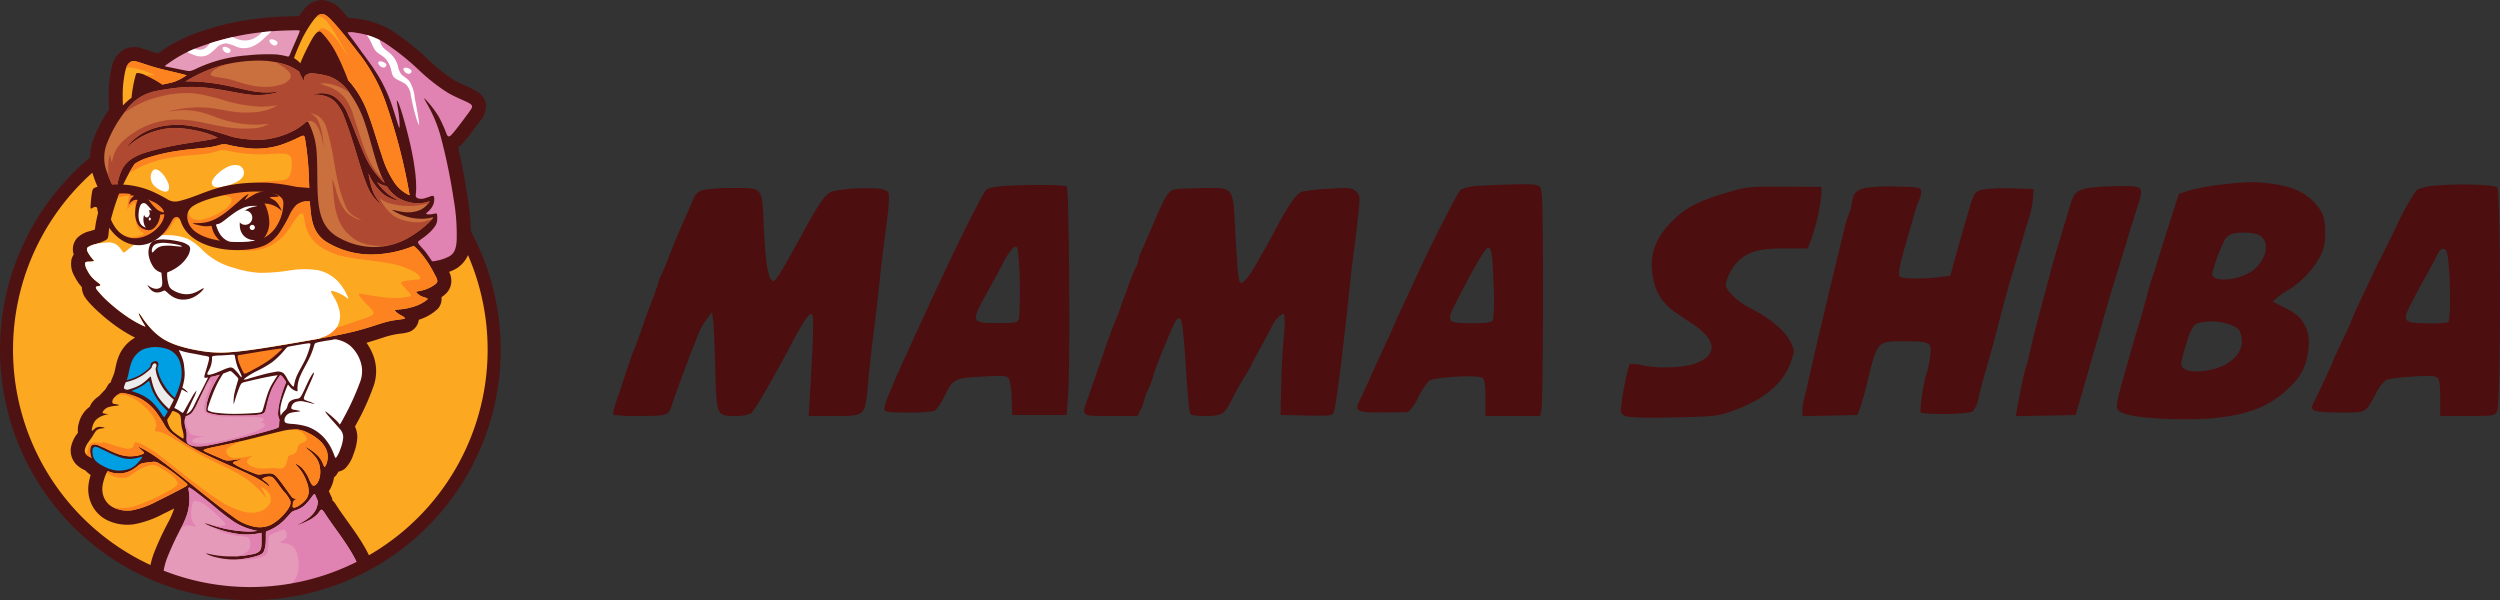 <svg xmlns="http://www.w3.org/2000/svg" xmlns:xlink="http://www.w3.org/1999/xlink" width="425.285" height="102.083" viewBox="0 0 425.285 102.083">
  <rect x="0" y="0" width="425.285" height="102.083" fill="#333333" stroke="none"/>
  <defs>
    <clipPath id="clip-path">
      <rect id="Rectangle_93" data-name="Rectangle 93" width="85.173" height="102.083" fill="none"/>
    </clipPath>
  </defs>
  <g id="Group_215" data-name="Group 215" transform="translate(-220 -40)">
    <g id="Group_199" data-name="Group 199">
      <g id="Group_198" data-name="Group 198" transform="translate(220 40)">
        <g id="Group_197" data-name="Group 197" clip-path="url(#clip-path)">
          <path id="Path_179" data-name="Path 179" d="M46.448,163.669A41.477,41.477,0,1,0,4.971,122.192a41.477,41.477,0,0,0,41.477,41.477" transform="translate(-3.861 -62.695)" fill="#fca921" fill-rule="evenodd"/>
          <path id="Path_180" data-name="Path 180" d="M58.541,36.186a3.093,3.093,0,0,1-.051-1.768,10.428,10.428,0,0,1,.469-1.364l.047-.113A19.326,19.326,0,0,1,57.8,30.12a9.047,9.047,0,0,1-.173-6.094A21.479,21.479,0,0,1,60.4,18.65l-.027-.6q-.033-.727-.036-1.455a21.049,21.049,0,0,1,.532-5.218,4.383,4.383,0,0,1,2.172-3.009,3.948,3.948,0,0,1,3.107-.083c.866.256,1.712.555,2.576.814.176-.133.359-.26.537-.386A24.38,24.38,0,0,1,74.267,6a45.535,45.535,0,0,1,9.219-2.536,54.2,54.2,0,0,1,7.646-.684,15.072,15.072,0,0,1,1.554-.008c.221-.325.45-.637.687-.931A4.078,4.078,0,0,1,96.722,0,5.064,5.064,0,0,1,100.2,2.04c.315.337.627.684.935,1.038a8.587,8.587,0,0,1,1.586.118,15,15,0,0,1,5.658,1.938,43.313,43.313,0,0,1,6.428,5.095,29.664,29.664,0,0,0,4.365,3.446c1.223.721,2.632,1.162,3.795,1.872a3.068,3.068,0,0,1,1.52,2.026,3.691,3.691,0,0,1-1.016,3.048c-.827,1.126-1.67,2.286-2.562,3.36a5.961,5.961,0,0,1-1.142,1.1c.67,2.77,1.2,5.654,1.613,8.421a36.3,36.3,0,0,1,.535,7.673,5.2,5.2,0,0,1-2.305,4.423,6.918,6.918,0,0,1-1.363.641,3.334,3.334,0,0,1,.3,2.233,3.1,3.1,0,0,1-.88,1.515,4.831,4.831,0,0,1-.713.56,2.553,2.553,0,0,1-.625,1.977,8.146,8.146,0,0,1-3.032,1.8q-.1.039-.211.074c0,.025-.006.051-.01.076a2.518,2.518,0,0,1-1.714,2.02,7.741,7.741,0,0,1-1.5.27,13.538,13.538,0,0,0-1.559.286c-.762.192-1.525.456-2.274.7q-.919.293-1.841.559a9.38,9.38,0,0,1,1.165,2.179,7.608,7.608,0,0,1-.037,5.4A41.361,41.361,0,0,1,102.537,72c-.1.191-.2.386-.307.579a3.9,3.9,0,0,1,.395,1.886,9.078,9.078,0,0,1-.631,2.752,6.09,6.09,0,0,1-1.41,2.45,2.535,2.535,0,0,1-1.169.567,3.517,3.517,0,0,1-.342.55,2.682,2.682,0,0,1-.409.429A5.778,5.778,0,0,1,98.108,83a4.626,4.626,0,0,1-.32.54c.062.137.122.278.183.421q.064.148.131.294l.281.6-.023.217q.065.06.127.125c.085.089.16.18.24.271l.122.141.1.158c.288.459.59.909.9,1.354,1.726,2.477,3.818,5.114,5.011,7.891q.1.238.194.479a41.548,41.548,0,0,1-37.812,1.762,14.594,14.594,0,0,1,.769-3.107,48.208,48.208,0,0,1,2.412-5.229,13.409,13.409,0,0,0,1.018-2.334c.007-.027.015-.054.021-.081q-.938.476-1.883.933a17.154,17.154,0,0,1-4.891,1.741,7.9,7.9,0,0,1-4.637-.7,5.758,5.758,0,0,1-2.7-2.857,6.083,6.083,0,0,1-.41-3.426,9.974,9.974,0,0,1,.326-1.4,5.123,5.123,0,0,1-.909-.771,5.376,5.376,0,0,1-1.227-.73,3.392,3.392,0,0,1-1.188-3.334,5.5,5.5,0,0,1,.929-2.035c.075-.11.154-.219.234-.328a4.021,4.021,0,0,1,.143-1.6,5.028,5.028,0,0,1,1.281-2.316,4.627,4.627,0,0,1,.585-.487,3.135,3.135,0,0,1,.477-.828,4.235,4.235,0,0,1,1.076-.965l1.094-1.152.6-.983c.1-.07.2-.137.3-.2l0,0a9.322,9.322,0,0,1,.367-.958l.071-.169.045-.115c.044-.113.085-.227.119-.343.231-.787.305-1.537.593-2.356a6.44,6.44,0,0,1,2.972-3.691c-.355-.173-.711-.362-1.062-.561-.467-.265-.924-.546-1.353-.827-.51-.334-1.013-.689-1.506-1.062-.675-.511-1.33-1.052-1.954-1.609-.566-.5-1.218-1.11-1.786-1.73a10.214,10.214,0,0,1-.755-.916,3.21,3.21,0,0,1-.639-1.881q-.215-.233-.407-.483a8.346,8.346,0,0,1-.823-1.324,4.1,4.1,0,0,1-.534-2.919,2.911,2.911,0,0,1,.19-.507,2.536,2.536,0,0,1,.185-.318,2.866,2.866,0,0,1,.7-2.929h0a4.461,4.461,0,0,1,2.025-1.04l.332-.1q.273-.085.542-.183a21.859,21.859,0,0,1,.55-2.852" transform="translate(-41.845 0.001)" fill="#4f1212" fill-rule="evenodd"/>
          <path id="Path_181" data-name="Path 181" d="M73.244,36.207q-.262.389-.507.787a31.55,31.55,0,0,0-3.294,7.743,17.3,17.3,0,0,0-.664,3.519c-.059.563-.13.729-.5.936a9.871,9.871,0,0,1-1.635.646,4.08,4.08,0,0,0-1.38.551c-.231.231-.148.563.059.942a6.956,6.956,0,0,0,.752,1.055c.213.249.308.32.19.367a3.4,3.4,0,0,1-.77.083c-.32.012-.628.012-.693.249a2.265,2.265,0,0,0,.361,1.2A5.253,5.253,0,0,0,66.2,55.733c.462.444,1.066.824,1.191,1.025s-.231.225-.486.278-.409.136-.059.622a17.58,17.58,0,0,0,2.192,2.257,27.781,27.781,0,0,0,3.175,2.453,20.237,20.237,0,0,0,2.506,1.4c.45.2.355.095.178-.178a11.443,11.443,0,0,1-.658-1.161,2.519,2.519,0,0,1-.338-.918,5.778,5.778,0,0,1,.711.954,15.193,15.193,0,0,0,1.363,1.718,10.675,10.675,0,0,0,2.257,1.89,12.553,12.553,0,0,0,2.838,1.185,25.678,25.678,0,0,0,2.986.693,20.294,20.294,0,0,0,5.7.273c2.832-.213,6.86-.9,10.664-1.552s7.382-1.268,10.024-1.92,4.348-1.339,5.759-1.694,2.524-.379,2.867-.5-.083-.332-.545-.6a3.3,3.3,0,0,1-1.019-.77c-.059-.166.32-.166.972-.237a10.815,10.815,0,0,0,2.488-.545A6.5,6.5,0,0,0,123,59.294c.225-.261-.225-.261-.734-.462a2.628,2.628,0,0,1-1.137-.782c-.059-.178.391-.13,1.137-.344a6.361,6.361,0,0,0,2.216-1.1c.427-.415.237-.77-.284-1.73a19.108,19.108,0,0,0-2.536-3.792,12.067,12.067,0,0,0-.951-.924,19.157,19.157,0,0,1-7.1,1.468A14.575,14.575,0,0,1,105.7,49.39c-1.78-1.274-2.272-2.866-2.518-5.037s-.246-4.921-.376-7.164a49.043,49.043,0,0,0-.536-4.9c-.145-.919-.174-1.02-.861-.709a25.326,25.326,0,0,1-3.539,1.484,14.159,14.159,0,0,1-4.74.536,26.642,26.642,0,0,1-3.886-.6,2.5,2.5,0,0,0-1.425-.044,11.708,11.708,0,0,1-2.149.467c-1.2.155-3.039.264-5.007.557A31.66,31.66,0,0,0,75.2,35.25a8.587,8.587,0,0,0-1.955.957m46.765,5.348q-.151-.9-.352-1.942a99.22,99.22,0,0,0-3.839-14.183,29.288,29.288,0,0,0-4.68-8.306c-1.588-2.074-3.2-4.041-4.206-5.119s-1.41-1.268-1.8-1.28-.77.154-1.41.948a20.281,20.281,0,0,0-2.429,4.183c-.327.724-.653,1.521-.96,2.358a4.718,4.718,0,0,1,.814.6,2.957,2.957,0,0,0,1.016.722,8.482,8.482,0,0,0,2,.384,11.407,11.407,0,0,1,2.757.449,7.256,7.256,0,0,1,3.119,2.157,17,17,0,0,1,2.873,5.1c.876,2.258,1.657,5.095,2.4,7.251a16.872,16.872,0,0,0,2.214,4.669,6.261,6.261,0,0,0,2.36,1.957l.124.055" transform="translate(-50.326 -8.331)" fill="#fca921" fill-rule="evenodd"/>
          <path id="Path_182" data-name="Path 182" d="M86.535,144.437c-.185.436-.355.864-.511,1.28.363-.071.812-.16,1.144-.221.489-.09.721-.12.785-.074s-.041.169-.134.609a10.823,10.823,0,0,0-.179,1.495c-.006.3.064.136.3-.133a5.342,5.342,0,0,1,.832-.772c.2-.127.2-.006.2.353s0,.954.034,1.668a6.308,6.308,0,0,0,.353,2.092,2.3,2.3,0,0,0,.908.965c.231.159.266.217.029.329a6.462,6.462,0,0,1-1.187.375,2.534,2.534,0,0,1-1.367-.043,6.809,6.809,0,0,1-1.821-.874c-.539-.376-.888-.789-.957-.739s.141.561.88,1.151a11.176,11.176,0,0,0,2.922,1.569,3.032,3.032,0,0,0,2.228.011,12.462,12.462,0,0,0,2.33-1.127A4.755,4.755,0,0,0,94.73,151.1c.353-.474.659-1.058.92-1.4s.478-.452.721-.314a2.859,2.859,0,0,1,.678.759c.166.236.23.322.29.114a1.625,1.625,0,0,0-.286-1.329,7.692,7.692,0,0,0-2.136-1.9,16.3,16.3,0,0,0-2.95-1.4,18.238,18.238,0,0,0-4.04-1.219,4.567,4.567,0,0,0-1.392.039" transform="translate(-65.981 -112.134)" fill="#fc8320" fill-rule="evenodd"/>
          <path id="Path_183" data-name="Path 183" d="M235.845,11.166a1.957,1.957,0,0,1,.342-.022c.572.017,1.041.341,1.714,1.237a35.819,35.819,0,0,1,2.211,3.543,16.913,16.913,0,0,1,1.011,1.959c-.087-.11-.7-1.219-1.358-2.162a10.3,10.3,0,0,0-1.919-2.144c-.555-.428-.959-.509-1.265-.4s-.512.42-.841,1.085a15.071,15.071,0,0,0-1.269,4.363c-.059.325-.119.674-.175,1.047a11.124,11.124,0,0,0,1.534.241,11.406,11.406,0,0,1,2.757.449,7.253,7.253,0,0,1,3.119,2.157,17,17,0,0,1,2.873,5.1c.876,2.258,1.657,5.095,2.4,7.251a16.875,16.875,0,0,0,2.215,4.669,6.258,6.258,0,0,0,2.36,1.957l.124.055q-.151-.9-.352-1.942a99.179,99.179,0,0,0-3.839-14.183,29.287,29.287,0,0,0-4.68-8.306c-1.588-2.074-3.2-4.04-4.206-5.119s-1.41-1.268-1.8-1.279a1.255,1.255,0,0,0-.949.439" transform="translate(-181.99 -8.332)" fill="#fc8320" fill-rule="evenodd"/>
          <path id="Path_184" data-name="Path 184" d="M99.3,108.219q-.262.388-.507.787t-.457.776c.746-.426,1.482-.844,2.291-1.207a20.984,20.984,0,0,1,5.21-1.485c1.827-.289,3.653-.37,4.959-.514a12.844,12.844,0,0,0,2.578-.509,2.394,2.394,0,0,1,.988-.231c.318.029.769.191,1.792.37a27.549,27.549,0,0,0,4.144.393c1.526.017,2.982-.144,3.971-.127s1.509.214,1.693.907a5.364,5.364,0,0,1-.208,2.589A1.346,1.346,0,0,1,124.462,111c-.717.11-1.815.11-3.11.254a39.809,39.809,0,0,0-4.5.833c-1.711.4-3.641.907-4.225,1.144s.179.2,1.046.26,1.838.208,2.069.659-.278,1.2-1.214,1.878a11.13,11.13,0,0,1-3.306,1.543,2.763,2.763,0,0,1-2.072-.041,1.664,1.664,0,0,1-.731-1.054c-.121-.41-.173-.825-.338-.847s-.442.348-.5,1.043a4.411,4.411,0,0,0,.613,2.521,6.321,6.321,0,0,0,2.18,1.892,9.891,9.891,0,0,0,3.156,1.272,25.564,25.564,0,0,0,5.165.616,7.959,7.959,0,0,0,6.016-2.592c.8-.9,1.5-2.139,2.064-2.9s.977-1.035,1.179-.676.191,1.352.538,2.393a6.244,6.244,0,0,0,2.185,2.983,11.713,11.713,0,0,0,4.849,1.907c2.156.428,4.907.659,6.953,1.035a13.491,13.491,0,0,1,4.214,1.37c.826.474,1.139.9,1.208,1.127s-.1.248-.774.306a12.1,12.1,0,0,0-2.283.324c-.445.173-.168.428.144.769s.659.769.971,1.081.589.509.058.676a11.591,11.591,0,0,1-3.381.22,37.177,37.177,0,0,1-4.138-.566c-.954-.168-1.185-.191-1.035.11a8.811,8.811,0,0,0,1.243,1.5c.561.578,1.15,1.11,1.2,1.486s-.451.6-1.272.89-1.965.665-4.046,1.388-5.1,1.8-8.544,2.683c-1.109.284-2.262.548-3.367.833,1.256-.2,2.538-.424,3.8-.64,3.8-.652,7.382-1.268,10.024-1.92s4.348-1.339,5.759-1.694,2.524-.379,2.867-.5-.083-.332-.545-.6a3.3,3.3,0,0,1-1.019-.77c-.059-.166.32-.166.971-.237a10.806,10.806,0,0,0,2.488-.545,6.5,6.5,0,0,0,2.038-1.114c.225-.261-.225-.261-.735-.462a2.628,2.628,0,0,1-1.137-.782c-.059-.178.391-.131,1.137-.344a6.361,6.361,0,0,0,2.216-1.1c.427-.415.237-.77-.284-1.73a19.1,19.1,0,0,0-2.535-3.791,12.108,12.108,0,0,0-.951-.924,19.158,19.158,0,0,1-7.1,1.468,14.576,14.576,0,0,1-7.911-2.236c-1.78-1.274-2.272-2.866-2.518-5.037s-.246-4.921-.376-7.164a49.042,49.042,0,0,0-.536-4.9c-.145-.919-.174-1.02-.861-.709a25.325,25.325,0,0,1-3.539,1.483,14.159,14.159,0,0,1-4.74.535,26.582,26.582,0,0,1-3.886-.6,2.5,2.5,0,0,0-1.425-.043,11.714,11.714,0,0,1-2.149.467c-1.2.156-3.039.264-5.007.557a31.66,31.66,0,0,0-5.464,1.27,8.587,8.587,0,0,0-1.955.957" transform="translate(-76.383 -80.343)" fill="#fc8320" fill-rule="evenodd"/>
          <path id="Path_185" data-name="Path 185" d="M66.942,180.585c-.1.033-.2.065-.3.1a4.082,4.082,0,0,0-1.38.551c-.231.231-.148.563.059.942a6.937,6.937,0,0,0,.753,1.054c.213.249.308.32.19.367a3.4,3.4,0,0,1-.77.083c-.32.012-.628.012-.693.249a2.269,2.269,0,0,0,.361,1.2,5.261,5.261,0,0,0,1.031,1.446c.462.444,1.066.823,1.191,1.025s-.231.225-.486.278-.409.136-.059.622a17.594,17.594,0,0,0,2.192,2.257,27.76,27.76,0,0,0,3.176,2.453,20.247,20.247,0,0,0,2.506,1.4c.45.2.355.095.178-.178a11.441,11.441,0,0,1-.658-1.161,2.523,2.523,0,0,1-.338-.918,5.8,5.8,0,0,1,.711.954,15.219,15.219,0,0,0,1.363,1.718,10.693,10.693,0,0,0,2.257,1.89,12.562,12.562,0,0,0,2.838,1.185,25.688,25.688,0,0,0,2.986.693,20.3,20.3,0,0,0,5.7.273c2.832-.213,6.861-.9,10.664-1.552,1.4-.241,2.776-.476,4.082-.711.294-.1.558-.2.8-.3a4.583,4.583,0,0,0,2.443-1.845,3.789,3.789,0,0,0,.362-2.51,7.387,7.387,0,0,0-.925-2.358c-.382-.659-.751-1.145-.393-1.145a6.618,6.618,0,0,1,2.081.878c.636.393.821.694.659.266a8.9,8.9,0,0,0-1.537-2.561,6.652,6.652,0,0,0-3.568-2.091,15.449,15.449,0,0,0-4.9.057,31.646,31.646,0,0,1-4.985.394,17.335,17.335,0,0,1-4.357-.834,11.779,11.779,0,0,1-5.514-3.15,9.516,9.516,0,0,0-2.283-1.74,8.369,8.369,0,0,0-3.052-.67,11.834,11.834,0,0,0-3.081.191,7.479,7.479,0,0,0-2.451,1,17.794,17.794,0,0,0-1.881,1.393c-.4.332-.477.4-.575.344a2.5,2.5,0,0,1-.428-.526,3.126,3.126,0,0,0-.9-.894,2.73,2.73,0,0,0-1.519-.274c-.5.027-1.067.125-1.547.156" transform="translate(-50.326 -139.174)" fill="#fff" fill-rule="evenodd"/>
          <path id="Path_186" data-name="Path 186" d="M104.409,49l-.5-.132c-1.783-.468-3.158-.741-4.437-1.09s-2.465-.776-3.205-1-1.037-.231-1.357-.071-.663.492-.93,1.487a19.173,19.173,0,0,0-.451,4.591c0,.44.013.893.034,1.353a11.958,11.958,0,0,1,1.469-1.318q.011-.142.025-.283a21.872,21.872,0,0,1,.6-3.282c.166-.634.2-.646.385-.64a3.381,3.381,0,0,1,1.221.314,17.125,17.125,0,0,1,2.909,1.582l.108.073c.842-.194,1.439-.286,1.988-.467a8.675,8.675,0,0,0,1.888-.962l.25-.158" transform="translate(-72.652 -36.196)" fill="#fca921" fill-rule="evenodd"/>
          <path id="Path_187" data-name="Path 187" d="M106.532,49l-.5-.132c-1.783-.468-3.158-.741-4.437-1.09s-2.465-.776-3.205-1-1.037-.231-1.357-.071a1.635,1.635,0,0,0-.771.989,4.308,4.308,0,0,1,1.512.115,18.451,18.451,0,0,1,2.612.832c.636.254.867.393.429.369-.3-.017-.919-.11-1.49-.107l.059.024a17.124,17.124,0,0,1,2.909,1.582l.108.073c.842-.194,1.439-.286,1.988-.467a8.675,8.675,0,0,0,1.888-.962l.25-.158" transform="translate(-74.775 -36.196)" fill="#fc8320" fill-rule="evenodd"/>
          <path id="Path_188" data-name="Path 188" d="M110.037,46.8a15.2,15.2,0,0,0-4.61-.615,24.883,24.883,0,0,0-6.7,1.006,24.436,24.436,0,0,0-5.065,2.287l-.431.251c.232-.007.472-.012.716-.011a32.433,32.433,0,0,1,5.721.6c1.895.358,3.629.832,5.045,1.069a13.16,13.16,0,0,0,3.318.167c.8-.069,1.312-.208,1.243-.156a6.833,6.833,0,0,1-1.584.457,12.242,12.242,0,0,1-3.144.15c-1.191-.092-2.485-.358-3.907-.618s-2.971-.514-4.364-.636a21.8,21.8,0,0,0-3.916,0c-1.286.114-2.623.329-3.406.467-.554.1-.832.157-1.082.215-.295.081-.586.17-.866.268a8.01,8.01,0,0,0-3.793,2.828,21.156,21.156,0,0,0-3.464,6.082,6.7,6.7,0,0,0,.15,4.594,15.019,15.019,0,0,0,1.3,2.88c.3.434.326.13.441-.622a8.436,8.436,0,0,1,.926-2.989c.608-1.035,1.621-1.9,3.757-2.626a54.472,54.472,0,0,1,7.56-1.653c2.165-.354,3.236-.484,4.01-.672a8.048,8.048,0,0,0,.82-.248,17.238,17.238,0,0,0-1.683-.673,19.365,19.365,0,0,0-2.9-.688,16.514,16.514,0,0,0-2.948-.266,10.824,10.824,0,0,0-2.578.381,12.6,12.6,0,0,0-2.393.867,12.3,12.3,0,0,0-2.046,1.289c-.566.439-.983.844-.931.728a7.455,7.455,0,0,1,1.237-1.329,9.5,9.5,0,0,1,2.376-1.5,11.458,11.458,0,0,1,3.006-.838A13.856,13.856,0,0,1,93.6,57.22a31.34,31.34,0,0,1,4.313.93c1.308.363,2.328.7,2.9.876.325.1.506.153.655.194a19.808,19.808,0,0,0,4.937.409,13.97,13.97,0,0,0,5.087-1.447,10.535,10.535,0,0,0,2.185-1.5c.333-.261.391-.174.724.55a12.535,12.535,0,0,1,1.143,4.588c.2,2.5,0,6.151.333,8.771s1.2,4.212,2.909,5.384A12.375,12.375,0,0,0,125.35,77.9a11.868,11.868,0,0,0,6.133-1.767,18.073,18.073,0,0,0,3.679-2.937c.5-.545.064-.284-.776-.168a8.8,8.8,0,0,1-3.314-.246,9.555,9.555,0,0,1-2.634-1.143c-.188-.174.651.116,1.621.261a5.5,5.5,0,0,0,2.982-.261,4,4,0,0,0,1.708-1.433c.073-.217-.507.159-1.563.232a6.629,6.629,0,0,1-3.85-.97,6.261,6.261,0,0,1-1.866-1.937,3.318,3.318,0,0,1-1.043-.339c-.486-.243-.694-.451-.468-.139a9.878,9.878,0,0,0,1.711,1.8c.826.653,1.821,1.127,1.838,1.2a6.243,6.243,0,0,1-1.618-.561,4.556,4.556,0,0,1-1.549-1.116,10.38,10.38,0,0,1-1.422-1.867c-.376-.659-.561-1.272-.526-.954a16.661,16.661,0,0,0,.589,2.462,6.327,6.327,0,0,0,.937,1.832c.289.393.52.636.526.694s-.214-.069-.63-.48a7.571,7.571,0,0,1-1.659-2.56c-.63-1.457-1.277-3.676-1.948-5.867s-1.364-4.352-1.942-5.774a7.659,7.659,0,0,0-1.508-2.589,3.735,3.735,0,0,0-1.491-.971,5.822,5.822,0,0,0-1.67-.318c-.5-.017-.867.052-.734-.006a4.877,4.877,0,0,1,1.491-.254,4.051,4.051,0,0,1,2.283.636,6.779,6.779,0,0,1,2.3,3.167c.855,1.873,1.873,4.809,2.775,6.751A14.015,14.015,0,0,0,126,65.874c.537.626.928,1.054,1.112,1.056a14.916,14.916,0,0,1-.873-1.945c-.854-2.287-1.577-5.471-2.4-7.917A19.139,19.139,0,0,0,121.1,51.6a7.223,7.223,0,0,0-3.387-2.721,13.258,13.258,0,0,0-3.279-.546c-.855.254-.966.542-1.007.8s-.007.513-.155.314a9.684,9.684,0,0,1-.713-1.372L112.528,48a3.86,3.86,0,0,1-.465-.266,7.716,7.716,0,0,0-2.026-.934" transform="translate(-61.68 -35.873)" fill="#c9703e" fill-rule="evenodd"/>
          <path id="Path_189" data-name="Path 189" d="M112.39,47.639a12.762,12.762,0,0,0-1.564-.374,10.392,10.392,0,0,1,2.107,1.392c.59.561.682,1.058.416,1.486a2.985,2.985,0,0,1-1.7,1.023,9.318,9.318,0,0,1-2.8.324,12.93,12.93,0,0,1-2.971-.462c-.965-.26-1.89-.607-2.838-.832s-1.919-.33-2.491-.445-.745-.243-.638-.516.5-.693,1.472-1.132c.345-.155.763-.313,1.184-.463-.507.114-1,.245-1.485.392a24.436,24.436,0,0,0-5.065,2.287l-.431.251c.232-.007.472-.012.716-.011a32.433,32.433,0,0,1,5.721.6c1.895.358,3.629.832,5.045,1.069a13.16,13.16,0,0,0,3.318.167c.8-.069,1.312-.208,1.243-.156a6.833,6.833,0,0,1-1.584.457,12.242,12.242,0,0,1-3.144.15c-1.191-.092-2.485-.358-3.907-.618s-2.971-.514-4.364-.636a21.8,21.8,0,0,0-3.916,0c-1.286.114-2.623.329-3.406.467-.554.1-.832.157-1.082.215-.295.081-.586.17-.866.268a8.01,8.01,0,0,0-3.793,2.828c-.17.209-.343.432-.518.668q.171-.14.352-.275a16.422,16.422,0,0,1,5.491-2.526A17.851,17.851,0,0,1,97,52.593a32.428,32.428,0,0,1,5.526,1.3,26.111,26.111,0,0,0,5.78.965c1.711.035,2.982-.312,2.867-.162a9.462,9.462,0,0,1-3.237,1.046,16.419,16.419,0,0,1-4.809-.121c-1.456-.22-2.635-.509-3.982-.607a19.882,19.882,0,0,0-4.156.185,12.91,12.91,0,0,0-2.323.5c.046.023,1.214-.22,2.433-.248a12.145,12.145,0,0,1,3.716.52c1.225.364,2.4.907,3.907,1.306a20.313,20.313,0,0,0,4.716.659c1.387.006,2.335-.237,2.289-.127a5.866,5.866,0,0,1-2.555.728,20.762,20.762,0,0,1-5.017-.254c-1.653-.26-3.063-.63-4.5-.89a17.94,17.94,0,0,0-4.387-.312,13.211,13.211,0,0,0-4.4,1.069,13.871,13.871,0,0,0-3.745,2.4,6.492,6.492,0,0,0-1.694,2.393,11.406,11.406,0,0,0-.341,1.277c-.058.092-.15-.231-.225-.607s-.133-.8-.232-.406a12.317,12.317,0,0,0-.173,2.889c.011.213.028.428.049.642a13.079,13.079,0,0,0,1.048,2.19c.3.434.326.13.441-.622a8.436,8.436,0,0,1,.926-2.989c.608-1.035,1.621-1.9,3.757-2.626a54.472,54.472,0,0,1,7.56-1.653c2.165-.354,3.236-.484,4.01-.672a8.048,8.048,0,0,0,.82-.248,17.238,17.238,0,0,0-1.683-.673,19.365,19.365,0,0,0-2.9-.688,16.514,16.514,0,0,0-2.948-.266,10.824,10.824,0,0,0-2.578.381,12.6,12.6,0,0,0-2.393.867,12.3,12.3,0,0,0-2.046,1.289c-.566.439-.983.844-.931.728a7.455,7.455,0,0,1,1.237-1.329,9.5,9.5,0,0,1,2.376-1.5,11.458,11.458,0,0,1,3.006-.838,13.856,13.856,0,0,1,3.745-.035,31.34,31.34,0,0,1,4.313.93c1.308.363,2.328.7,2.9.876.325.1.506.153.655.194a19.808,19.808,0,0,0,4.937.409,13.97,13.97,0,0,0,5.087-1.447,10.535,10.535,0,0,0,2.185-1.5c.171-.134.27-.176.371-.086a.684.684,0,0,1,.614-.127,1.709,1.709,0,0,1,.941.8,7.059,7.059,0,0,1,.815,2.052c.2.809.289,1.676.306,1.618a14.529,14.529,0,0,0-.191-1.994,8.579,8.579,0,0,0-.722-2.5,2.815,2.815,0,0,0-1.029-1.121c-.283-.173-.434-.2-.243-.162a3.674,3.674,0,0,1,1.237.434,3.567,3.567,0,0,1,1.468,2.156,39.687,39.687,0,0,1,1.156,5.052c.283,1.584.433,2.612.751,3.971a24.452,24.452,0,0,0,1.289,4.1,3.66,3.66,0,0,0,1.514,1.8c.543.335,1.144.59,1.191.647a2.9,2.9,0,0,1-1.052-.353,4.6,4.6,0,0,1-1.815-1.41,9.942,9.942,0,0,1-1.352-2.954,19.1,19.1,0,0,0-.7-2.3,25.14,25.14,0,0,0,.231,2.982,12.517,12.517,0,0,0,.919,4.179,7.449,7.449,0,0,0,3.208,3.457,9.021,9.021,0,0,0,4.7.734c.286-.022.564-.052.835-.09a12.809,12.809,0,0,0,3.365-1.42,18.072,18.072,0,0,0,3.679-2.937c.053-.058.1-.107.128-.148-.238.1-.49.212-.737.3a5.67,5.67,0,0,1-2.6.295,7.713,7.713,0,0,1-2.959-.855,6.232,6.232,0,0,1-1.936-1.884,5.606,5.606,0,0,1-.774-1.3,5.821,5.821,0,0,0,1.468.792,12.022,12.022,0,0,0,4.312.48,13.814,13.814,0,0,0,2.545-.446.891.891,0,0,0,.141-.224c.073-.217-.507.159-1.563.232a6.629,6.629,0,0,1-3.85-.97,6.261,6.261,0,0,1-1.866-1.937,3.318,3.318,0,0,1-1.043-.339c-.486-.243-.694-.451-.468-.139a9.878,9.878,0,0,0,1.711,1.8c.826.653,1.821,1.127,1.838,1.2a6.243,6.243,0,0,1-1.618-.561,4.556,4.556,0,0,1-1.549-1.116,10.381,10.381,0,0,1-1.422-1.867c-.376-.659-.561-1.272-.526-.954a16.662,16.662,0,0,0,.589,2.462,6.327,6.327,0,0,0,.937,1.832c.289.393.52.636.526.694s-.214-.069-.63-.48a7.572,7.572,0,0,1-1.659-2.56c-.63-1.457-1.277-3.676-1.948-5.867s-1.364-4.352-1.942-5.774a7.659,7.659,0,0,0-1.508-2.589,3.735,3.735,0,0,0-1.491-.971,5.822,5.822,0,0,0-1.67-.318c-.5-.017-.867.052-.734-.006a4.877,4.877,0,0,1,1.491-.254,4.051,4.051,0,0,1,2.283.636,6.779,6.779,0,0,1,2.3,3.167c.855,1.873,1.873,4.809,2.775,6.751a14.015,14.015,0,0,0,2.289,3.591c.537.626.928,1.054,1.112,1.056q-.165-.3-.323-.634a9.228,9.228,0,0,1-1.752-2.178,20.04,20.04,0,0,1-1.621-3.683c-.526-1.5-1.092-3.352-1.572-4.768a9.54,9.54,0,0,0-1.537-3.191,6.739,6.739,0,0,0-2.5-1.774,14.119,14.119,0,0,1-1.682-.624,5.364,5.364,0,0,1,2.243.22,8.48,8.48,0,0,1,2.755,1.325l-.019-.025a7.223,7.223,0,0,0-3.387-2.721,13.258,13.258,0,0,0-3.279-.546c-.855.254-.966.542-1.007.8s-.007.513-.155.314a9.684,9.684,0,0,1-.713-1.372l-.033-.077a3.86,3.86,0,0,1-.465-.266,7.716,7.716,0,0,0-2.026-.934" transform="translate(-64.033 -36.713)" fill="#b04932" fill-rule="evenodd"/>
          <path id="Path_190" data-name="Path 190" d="M126.432,28.614a21.346,21.346,0,0,1,4.528-2.453,44.859,44.859,0,0,1,8.72-2.4,52.4,52.4,0,0,1,7.309-.651c1.447-.036,1.534-.007,1.592.029s.087.079-.2.76-.876,2-1.187,2.75-.34.941-.615.912a11.242,11.242,0,0,0-1.99-.362,32.447,32.447,0,0,0-4.856.159,24.285,24.285,0,0,0-8.705,2.265,4.965,4.965,0,0,1-1.006.391,2.355,2.355,0,0,1-.827-.083c-.566-.1-1.569-.315-2.182-.441s-.838-.17-1-.2a.884.884,0,0,1-.3-.087c-.038-.033-.013-.076.716-.59" transform="translate(-97.641 -17.941)" fill="#e69aba" fill-rule="evenodd"/>
          <path id="Path_191" data-name="Path 191" d="M142.787,27.386c.4-.191.83-.385,1.3-.578a1.872,1.872,0,0,0,1.608,0,3.213,3.213,0,0,0,.916-.909c1.221-.39,2.55-.753,3.891-1.058.248.111.5.222.739.311a3.484,3.484,0,0,0,2.3.123,4.154,4.154,0,0,0,1.923-1.266c.579-.063,1.135-.113,1.657-.153-.5.453-1.031.972-1.512,1.394a5.853,5.853,0,0,1-2.144,1.323,3.655,3.655,0,0,1-2.127-.017,9.315,9.315,0,0,0-1.93-.659,2.522,2.522,0,0,0-1.682.763,7.447,7.447,0,0,1-1.491,1.225,2.887,2.887,0,0,1-2.277.012,9.949,9.949,0,0,1-1.173-.511" transform="translate(-110.91 -18.53)" fill="#fff" fill-rule="evenodd"/>
          <path id="Path_192" data-name="Path 192" d="M266.294,24.59a12.587,12.587,0,0,1,4.776,1.632,43.494,43.494,0,0,1,6.05,4.82,31.689,31.689,0,0,0,4.74,3.719c1.5.883,3.075,1.433,3.763,1.853s.485.709-.178,1.613-1.788,2.421-2.475,3.248-.936.965-1.21.447a26.291,26.291,0,0,0-1.338-2.995,17.746,17.746,0,0,0-2.379-3.085c-.373-.343.119.41.718,1.51a22.978,22.978,0,0,1,2.072,5.341,98.021,98.021,0,0,1,2.081,10.189,34.781,34.781,0,0,1,.516,7.135c-.116,1.505-.492,2.142-1.187,2.576a7.511,7.511,0,0,1-2.258.781c-.55.116-.637.116-.7.087s-.1-.087-.315-.409-.615-.908-.966-1.342c-.041-.051-.081-.1-.121-.146a3.471,3.471,0,0,1-.253-.277l-.13-.15a3.412,3.412,0,0,1-.249-.284l-.012-.019c-.07-.081-.132-.156-.183-.221a.841.841,0,0,1-.207-.365c-.012-.087.023-.156.283-.347s.746-.5,1.278-.955A6.972,6.972,0,0,0,279.82,57.4a2.257,2.257,0,0,0,.307-1.257,2.367,2.367,0,0,0-.063-.728c-.052-.121-.147-.1-.368-.052a5.57,5.57,0,0,1-.868.127c-.3.012-.555-.035-.578-.121s.185-.214.445-.463a3.135,3.135,0,0,0,.749-1.063,2.48,2.48,0,0,0,.16-1.241c-.058-.278-.215-.313-.536-.216a11.668,11.668,0,0,1-1.251.415,1.776,1.776,0,0,1-1.075-.087.485.485,0,0,1-.266-.514c.006-.225.064-.5.069-1.168a23.848,23.848,0,0,0-.208-3.052,47.9,47.9,0,0,0-.9-4.838c-.44-1.884-1.029-4.034-1.457-5.358s-.693-1.821-.722-1.59.179,1.191.3,2.04a17.754,17.754,0,0,1,.167,2.075c.012.486,0,.717-.248-.035s-.734-2.485-1.3-4.017a25.478,25.478,0,0,0-1.884-4.011,36.053,36.053,0,0,0-2.011-3.017l-.7-.967a8.174,8.174,0,0,1-.528-.718c-.1-.142-.223-.312-.357-.5l-.006-.007-.01-.014-.015-.021,0,0-.458-.626-.037-.05h0l0,0c-.307-.417-.613-.827-.829-1.111-.449-.59-.514-.64-.416-.684a3.318,3.318,0,0,1,1.371.062" transform="translate(-205.748 -19.022)" fill="#e183b2" fill-rule="evenodd"/>
          <path id="Path_193" data-name="Path 193" d="M279.4,26.619a12.359,12.359,0,0,1,2.221.863,3.218,3.218,0,0,0,.333.914c.393.67,1.133,1.04,1.676,1.584a4.632,4.632,0,0,1,1.075,1.85,3.634,3.634,0,0,0,.555,1.445c.347.393,1.017.717,1.434,1.237a6.46,6.46,0,0,1,.878,2.775c.3,1.537.74,3.9.751,4.462s-.4-.659-.717-1.8-.52-2.208-.694-3.04a3.009,3.009,0,0,0-.832-1.873c-.52-.439-1.422-.717-1.884-1.087s-.486-.832-.647-1.445a4.277,4.277,0,0,0-.983-1.9c-.52-.52-1.26-.8-1.718-1.388s-.634-1.494-1.343-2.457q-.052-.07-.107-.14" transform="translate(-217.028 -20.676)" fill="#fff" fill-rule="evenodd"/>
          <path id="Path_194" data-name="Path 194" d="M187.945,266.362a19.12,19.12,0,0,0,2.634-1.51,13.182,13.182,0,0,0,1.994-1.908,7.849,7.849,0,0,1,.591-.661c.094-.074.193-.1.866-.221s1.92-.345,2.544-.423.624-.012.5.447a12.823,12.823,0,0,1-.816,2.285c-.459.972-1.141,2.064-1.489,2.88a6.971,6.971,0,0,0-.431,1.584c-.066.226-.18.135-.382-.094a6.794,6.794,0,0,1-.722-1,3.835,3.835,0,0,0-.714-1.075,1.744,1.744,0,0,0-1.366-.193,20.567,20.567,0,0,0-2.339.517c-.812.217-1.559.439-2.093.595a2.6,2.6,0,0,1-.911.2c-.057-.045.148-.226.5-.472a15.143,15.143,0,0,1,1.625-.952" transform="translate(-144.325 -203.207)" fill="#fff" fill-rule="evenodd"/>
          <path id="Path_195" data-name="Path 195" d="M163.7,273.65c-.14-.353-.468-.927-.677-1.53a11.115,11.115,0,0,1-.365-1.555c-.066-.32-.107-.328-.546-.3s-1.276.094-1.924.127a6.36,6.36,0,0,0-1.3.111c-.193.078-.119.234-.135.591a4.449,4.449,0,0,1-.324,1.391c-.2.476-.5.87-.48,1.058s.344.172.849.021,1.186-.439,1.732-.673a5.959,5.959,0,0,1,1.255-.455.842.842,0,0,1,.743.283,6.843,6.843,0,0,1,.788.857,3.282,3.282,0,0,0,.4.521c.078.037.127-.094-.012-.447" transform="translate(-122.686 -209.92)" fill="#fff" fill-rule="evenodd"/>
          <path id="Path_196" data-name="Path 196" d="M160.906,283.213c.4-.145.722-.279.932-.352a.469.469,0,0,1,.62.131c.238.213.64.615.845.837s.213.263.074.722a20.642,20.642,0,0,0-.57,2.1,7.2,7.2,0,0,0-.127,1.641c.017.23.049.041.246-.611a22.978,22.978,0,0,1,.821-2.339c.263-.57.427-.595.972-.722s1.473-.357,2.429-.566,1.941-.4,2.548-.492c.194-.03.35-.051.478-.063-.182.26-.491.718-.782,1.2a9.266,9.266,0,0,0-.882,1.834c-.287.8-.574,1.887-.747,2.47s-.23.665-.328.734-.238.127-1.05.193-2.3.14-3.6.135a23.482,23.482,0,0,1-3.139-.193,3.418,3.418,0,0,1-1.231-.345c-.18-.107-.213-.189.021-.919a31.82,31.82,0,0,1,1.226-3.171,16.463,16.463,0,0,1,1.231-2.2Z" transform="translate(-122.937 -219.664)" fill="#fff" fill-rule="evenodd"/>
          <path id="Path_197" data-name="Path 197" d="M134.861,277.756c.042-.111.088-.225.137-.344.3-.73.747-1.633,1.083-2.372a4.718,4.718,0,0,0,.5-1.313,6.858,6.858,0,0,0-.833,1.268c-.406.693-.858,1.506-1.116,1.974s-.324.591-.472.538-.378-.283-.821-.533c-.157-.089-.341-.18-.534-.267.269-.534.577-1.225.854-1.945.154-.4.3-.811.426-1.216.466.24.84.482.965.522.168.053-.111-.259-.439-.513-.144-.112-.3-.212-.437-.3a11.377,11.377,0,0,0,.322-1.38q.038-.238.059-.46c0-.015,0-.032,0-.05.007-.09.015-.216.019-.366s0-.323-.014-.54-.044-.477-.076-.783a5.5,5.5,0,0,0-.2-1.11,9.41,9.41,0,0,0-.529-1.312c-.156-.312-.231-.387-.081-.355s.526.17.988.286,1.012.208,1.521.3.98.192,1.253.247c.175.035.269.053.339.065h.005l.079.013a3.97,3.97,0,0,1,.714.156c.123.049.172.107.16.3a5.78,5.78,0,0,1-.225,1c-.14.492-.345,1.157-.464,1.567s-.152.566-.119.657.131.115.6.037l.036-.006c-.022.043-.048.093-.078.152-.172.343-.484.987-.839,1.684s-.753,1.448-1.063,2.074-.531,1.126-.759,1.477a2.238,2.238,0,0,1-.667.685,2.788,2.788,0,0,1-.3.165" transform="translate(-103.157 -207.307)" fill="#fff" fill-rule="evenodd"/>
          <path id="Path_198" data-name="Path 198" d="M156.8,293.129c0,.02-.008.04-.012.06a9.021,9.021,0,0,0-.057,1.038c-.029.238-.135.328-1.276.661s-3.315.907-5.354,1.415-3.943.952-5.207,1.181a8.666,8.666,0,0,1-2.347.205,2.746,2.746,0,0,1-1.009-.263.8.8,0,0,1-.525-.624c-.058-.353.041-.911-.025-1.461s-.3-1.091-.328-1.641a3.133,3.133,0,0,1,.181-1.162c.083-.022.176-.05.272-.085a1.844,1.844,0,0,0,.788-.527,7.877,7.877,0,0,0,.915-1.623c.437-.9,1.085-2.261,1.53-3.12a9.8,9.8,0,0,1,.762-1.3c.454-.093,1.019-.228,1.509-.376l.044-.014a11.332,11.332,0,0,0-.805,1.284,16.836,16.836,0,0,0-1.153,2.642,7.249,7.249,0,0,0-.376,1.992c0,.394.078.459.459.587a8.987,8.987,0,0,0,2.363.4c1.3.082,3.221.057,4.4.02a12.471,12.471,0,0,0,1.932-.148,1.4,1.4,0,0,0,.673-.263c.148-.127.238-.308.406-1a18.2,18.2,0,0,1,.857-2.917,14.254,14.254,0,0,1,1.376-2.336c.041-.063.076-.117.1-.165a.665.665,0,0,1,.124.031c.172.062.287.184.558.587.1.15.225.34.362.54-.1.264-.28.676-.483,1.255a22.17,22.17,0,0,0-.64,2.2,9.317,9.317,0,0,0-.259,1.768,2.224,2.224,0,0,0,.156.962c.026.065.055.129.085.19" transform="translate(-109.254 -221.758)" fill="#e69aba" fill-rule="evenodd"/>
          <path id="Path_199" data-name="Path 199" d="M156.8,293.129c0,.02-.008.04-.012.06a9.025,9.025,0,0,0-.057,1.038c-.029.238-.135.328-1.276.661s-3.315.907-5.354,1.415-3.943.952-5.207,1.181a8.666,8.666,0,0,1-2.347.205,2.746,2.746,0,0,1-1.009-.263.8.8,0,0,1-.525-.624c-.058-.353.041-.911-.025-1.461s-.3-1.091-.328-1.641a2.652,2.652,0,0,1,.055-.693c.054.267.048.576.11.86a4.892,4.892,0,0,0,.462,1.06c.139.294.186.526.495.69a4.393,4.393,0,0,0,1.384.315c.5.052.936.058.772.1s-.928.124-1.4.266-.65.344-.572.532.413.361,1.127.393a15.384,15.384,0,0,0,3.254-.353c1.448-.275,3.251-.714,4.6-1.116a14.164,14.164,0,0,0,2.731-1.043c.486-.277.561-.468.6-.633s.038-.3-.127-.355a2.553,2.553,0,0,0-.6-.02c-.107,0,.009-.043.171-.144s.37-.263.39-.416-.147-.3-.824-.379-1.861-.1-3.113-.1-2.569.009-3.581-.081a6.508,6.508,0,0,1-2.1-.465.7.7,0,0,1-.477-.7,4.4,4.4,0,0,1,.168-1.546c.191-.711.566-1.636.772-2.254s.24-.93.168-1.02-.251.044-.584.5c-.134.185-.293.423-.486.661.1-.207.2-.4.292-.576a9.8,9.8,0,0,1,.762-1.3c.454-.093,1.019-.228,1.509-.376l.044-.014a11.331,11.331,0,0,0-.805,1.284,16.838,16.838,0,0,0-1.153,2.642,7.25,7.25,0,0,0-.376,1.992c0,.394.078.459.459.587a8.987,8.987,0,0,0,2.363.4c1.3.082,3.221.057,4.4.02a12.471,12.471,0,0,0,1.932-.148,1.4,1.4,0,0,0,.673-.263c.148-.127.238-.308.406-1a18.2,18.2,0,0,1,.858-2.917,14.253,14.253,0,0,1,1.376-2.336c.041-.063.076-.117.1-.165a.665.665,0,0,1,.124.031c.172.062.287.184.558.587.1.15.225.34.362.54-.1.264-.28.676-.483,1.255a22.17,22.17,0,0,0-.64,2.2,9.32,9.32,0,0,0-.259,1.768,2.225,2.225,0,0,0,.156.962c.026.065.055.129.085.19" transform="translate(-109.254 -221.758)" fill="#e183b2" fill-rule="evenodd"/>
          <path id="Path_200" data-name="Path 200" d="M223.295,258.671a5.1,5.1,0,0,1,2.15,1.018,6.174,6.174,0,0,1,1.7,2.527,5.164,5.164,0,0,1-.074,3.808,44.064,44.064,0,0,1-2.618,5.744c-.7,1.321-.763,1.354-.812,1.3a3.656,3.656,0,0,0-.574-.665,15.994,15.994,0,0,0-1.74-1.493c-.3-.172.066.32.607.952s1.264,1.4,1.715,1.961a2.005,2.005,0,0,1,.615,1.452,7.071,7.071,0,0,1-.484,1.994,5.045,5.045,0,0,1-.722,1.461c-.172.148-.221-.18-.484-.829a8.762,8.762,0,0,0-1.485-2.462,7.117,7.117,0,0,0-2.839-1.953,11.445,11.445,0,0,0-2.9-.5c-.689-.066-.935-.148-1.034-.353a1,1,0,0,1,.107-.829,1.4,1.4,0,0,1,.96-.705c.541-.148,1.362-.181,1.518-.246s-.353-.164-.755-.23-.7-.1-.722-.353a1.211,1.211,0,0,1,.64-.96,2.6,2.6,0,0,1,1.69-.082c.681.131,1.452.377,1.584.377s-.378-.246-.8-.4a3.885,3.885,0,0,1-.895-.353c-.148-.131-.115-.328.279-1.231s1.149-2.511,1.329-3.094-.213-.14-.673.722-.985,2.142-1.338,2.782-.533.64-.849.689a2.821,2.821,0,0,0-1.059.345,1.372,1.372,0,0,0-.509.755,2.2,2.2,0,0,1-.275.685c-.148.193-.4.349-.632.648a2.659,2.659,0,0,0-.268.439,3.07,3.07,0,0,1-.1-.657,4.847,4.847,0,0,1,.1-1.1,10.152,10.152,0,0,1,.4-1.442c.206-.6.5-1.363.673-1.767.066-.157.113-.261.147-.331a4.929,4.929,0,0,0,.46.536,2.1,2.1,0,0,0,1.046.607c.181.021.107-.1.107-.517a5.388,5.388,0,0,1,.468-2.064c.394-.943,1.108-2.125,1.563-3.069a13.033,13.033,0,0,0,.771-2.031c.119-.382.16-.439.263-.5a2.5,2.5,0,0,1,.677-.2c.41-.086,1.067-.2,1.477-.263s.574-.07.739-.115a1.4,1.4,0,0,1,.853-.021" transform="translate(-165.877 -200.882)" fill="#fff" fill-rule="evenodd"/>
          <path id="Path_201" data-name="Path 201" d="M65.771,310.441a3.449,3.449,0,0,1-.789-.439,1,1,0,0,1-.362-1.03,3.315,3.315,0,0,1,.558-1.145c.254-.373.533-.726.747-1.063a7.486,7.486,0,0,1,.558-.878,1.319,1.319,0,0,1,.751-.41c.308-.066.677-.074.734-.115s-.2-.115-.488-.16a1.453,1.453,0,0,0-.923.1c-.3.16-.583.5-.7.525s-.078-.25.029-.636a2.745,2.745,0,0,1,.656-1.251,3.615,3.615,0,0,1,1.411-.767c.451-.14.771-.164.669-.18a4.229,4.229,0,0,1-.849-.115c-.222-.09-.14-.263.02-.464a1.791,1.791,0,0,1,.771-.574,5.626,5.626,0,0,1,1.268-.246c.386-.045.648-.078.615-.127a2.126,2.126,0,0,0-.628-.16c-.267-.045-.472-.07-.529-.254a1.034,1.034,0,0,1,.3-.841,3.062,3.062,0,0,1,.993-.722c.3-.131.451-.115,1.042.021a10.011,10.011,0,0,1,2.573.915,8.555,8.555,0,0,1,2.536,2.207,23.875,23.875,0,0,1,1.563,2.458,4.534,4.534,0,0,0,1.292,1.358,23.755,23.755,0,0,0,3.713,2.47c1.9,1.034,4.554,2.215,6.581,3.118s3.422,1.526,4.374,2.084,1.461,1.05,1.649,1.149.057-.2-.16-.443a3.764,3.764,0,0,0-.714-.574c-.193-.131-.275-.2-.168-.291a2.06,2.06,0,0,1,1.391-.308c.2.033.357.1.718.55s.927,1.288,1.448,1.937a5.758,5.758,0,0,1,1.137,1.6c.14.492-.058,1.018-.632,1.764a8.828,8.828,0,0,1-2.478,2.232,4.442,4.442,0,0,1-2.872.443,8.6,8.6,0,0,1-3.849-1.8c-1.9-1.313-4.7-3.594-7.09-5.514s-4.357-3.479-5.769-4.472a18.371,18.371,0,0,0-2.741-1.649c-.476-.23-.574-.263-.427-.115s.542.476.767.685.283.3.107.415a3.539,3.539,0,0,1-1.091.349,5.92,5.92,0,0,1-1.732.074,7.526,7.526,0,0,1-1.965-.533c-.681-.275-1.387-.636-1.772-.82-.117-.056-.2-.1-.267-.121-.175-.081-.371-.169-.559-.25a2.489,2.489,0,0,0-.965-.266.649.649,0,0,0-.63.453,2.65,2.65,0,0,0-.041,1.108,1.832,1.832,0,0,0,.176.622c.028.05.052.08.047.1" transform="translate(-50.175 -232.556)" fill="#fca921" fill-rule="evenodd"/>
          <path id="Path_202" data-name="Path 202" d="M67.047,310.441a3.449,3.449,0,0,1-.789-.439l-.02-.017a5.024,5.024,0,0,1,.285-1.356c.168-.468.364-.734.78-.8a5.253,5.253,0,0,1,1.381.1c.33.046.353.011.243-.064s-.353-.191-.173-.168a14.618,14.618,0,0,1,1.584.439,21.167,21.167,0,0,0,2.491.711c.682.11,1.04-.017,1.219-.237s.179-.532.272-.688.278-.156.532-.087a5.749,5.749,0,0,1,1.173.532,21.843,21.843,0,0,1,2.6,1.676c1.141.844,2.558,2.023,4.387,3.462s4.072,3.138,5.869,4.26a13.172,13.172,0,0,0,4.26,1.89,4.526,4.526,0,0,0,2.7-.168A2.755,2.755,0,0,0,97.4,318.1a1.814,1.814,0,0,0-.277-1.751,3.009,3.009,0,0,0-1.208-.919c-.191-.052.064.2.307.641s.474,1.064.387,1.064-.491-.624-1.243-1.4a15.329,15.329,0,0,0-3.462-2.618c-1.613-.919-3.739-1.832-5.687-2.855S82.5,308.1,81.25,307.345a11.786,11.786,0,0,0-2.526-1.295c-.549-.156-.919-.087-.965-.2s.231-.416.266-.873a2.924,2.924,0,0,0-.659-1.763,10.793,10.793,0,0,0-1.954-2.035,8.106,8.106,0,0,0-1.936-1.172,3.164,3.164,0,0,0-1.529-.332,3.7,3.7,0,0,0-.836.284,3.281,3.281,0,0,1,.742-.473c.3-.131.451-.115,1.042.021a10.011,10.011,0,0,1,2.573.915A8.555,8.555,0,0,1,78,302.629a23.875,23.875,0,0,1,1.563,2.458,4.534,4.534,0,0,0,1.292,1.358,23.755,23.755,0,0,0,3.713,2.47c1.9,1.034,4.554,2.215,6.581,3.118s3.422,1.526,4.374,2.084,1.461,1.05,1.649,1.149.057-.2-.16-.443a3.764,3.764,0,0,0-.714-.574c-.193-.131-.275-.2-.168-.291a2.06,2.06,0,0,1,1.391-.308c.2.033.357.1.718.55s.927,1.288,1.448,1.937a5.758,5.758,0,0,1,1.137,1.6c.14.492-.058,1.018-.632,1.764a8.828,8.828,0,0,1-2.478,2.232,4.442,4.442,0,0,1-2.872.443,8.6,8.6,0,0,1-3.849-1.8c-1.9-1.313-4.7-3.594-7.09-5.514s-4.357-3.479-5.769-4.472a18.371,18.371,0,0,0-2.741-1.649c-.476-.23-.574-.263-.427-.115s.542.476.767.685.283.3.107.415a3.539,3.539,0,0,1-1.091.349,5.92,5.92,0,0,1-1.732.074,7.526,7.526,0,0,1-1.965-.533c-.681-.275-1.387-.636-1.772-.82-.117-.056-.2-.1-.267-.121-.175-.081-.371-.169-.559-.25a2.489,2.489,0,0,0-.965-.266.649.649,0,0,0-.63.453,2.65,2.65,0,0,0-.041,1.108,1.832,1.832,0,0,0,.176.622c.028.05.052.08.047.1" transform="translate(-51.45 -232.556)" fill="#fc8320" fill-rule="evenodd"/>
          <path id="Path_203" data-name="Path 203" d="M106.257,295.507c-.454.826-.536.945-.607.966s-.137-.067-.448-.528A12.416,12.416,0,0,0,103.663,294a7.327,7.327,0,0,0-2.235-1.458,12.21,12.21,0,0,0-1.385-.487,7.023,7.023,0,0,0,.722-.3,11.556,11.556,0,0,0,1.391-.743,6.477,6.477,0,0,0,.724-.582c.14-.113.209-.117.291.131a11.085,11.085,0,0,0,.443,1.374,9.826,9.826,0,0,0,1.19,2.006,13.021,13.021,0,0,0,1.29,1.407l.162.157" transform="translate(-77.708 -225.535)" fill="#009fe3" fill-rule="evenodd"/>
          <path id="Path_204" data-name="Path 204" d="M96.464,270.133c.067-.172.131-.352.185-.535.2-.665.248-1.366.554-2.235a4.071,4.071,0,0,1,1.96-2.434,6.028,6.028,0,0,1,3.924-.2,3.424,3.424,0,0,1,2.38,2.106,6.331,6.331,0,0,1,.051,4.043,15.38,15.38,0,0,1-.862,2.247l-.095-.084a6.306,6.306,0,0,1-.813-.837,12.556,12.556,0,0,1-1.286-1.886,7.753,7.753,0,0,1-.64-1.645,1.681,1.681,0,0,1-.107-.656,2.8,2.8,0,0,1,.127-.345.8.8,0,0,0,.012-.451.477.477,0,0,0-.3-.32.739.739,0,0,0-.525.062,1.1,1.1,0,0,0-.447.353c-.07.119-.02.209-.037.332s-.1.279-.451.6a8.344,8.344,0,0,1-1.678,1.165,9.9,9.9,0,0,1-1.922.714Z" transform="translate(-74.928 -205.448)" fill="#009fe3" fill-rule="evenodd"/>
          <path id="Path_205" data-name="Path 205" d="M94.459,280.876a6.444,6.444,0,0,1,.294-.766c.29-.09.747-.2,1.24-.381a8.186,8.186,0,0,0,1.645-.819,9.118,9.118,0,0,0,1.233-.985c.246-.236.275-.3.312-.422a1.279,1.279,0,0,1,.181-.423.4.4,0,0,1,.377-.17.333.333,0,0,1,.238.31,1.285,1.285,0,0,1-.117.437.842.842,0,0,0,0,.431,5.175,5.175,0,0,0,.33,1.276,9.293,9.293,0,0,0,1.169,2.113,9.962,9.962,0,0,0,1.405,1.453l.167.147c-.291.606-.584,1.158-.818,1.59-.1-.107-.292-.268-.628-.607a9.336,9.336,0,0,1-1.262-1.533,8.356,8.356,0,0,1-.853-1.9,11.97,11.97,0,0,1-.308-1.227c-.051-.234-.076-.275-.117-.261a2.913,2.913,0,0,0-.369.341,8.272,8.272,0,0,1-1.286,1.026,7.34,7.34,0,0,1-1.532.675,5.339,5.339,0,0,1-.8.217c-.429-.121-.579-.193-.5-.523" transform="translate(-73.355 -215.085)" fill="#ececec" fill-rule="evenodd"/>
          <path id="Path_206" data-name="Path 206" d="M70.653,340.563a.684.684,0,0,0-.2.47,2.834,2.834,0,0,0,.068.868,2.019,2.019,0,0,0,.468.96,4.685,4.685,0,0,0,1.26.862,6.308,6.308,0,0,0,2.066.747,5.38,5.38,0,0,0,2.314-.217,3.268,3.268,0,0,0,1.383-.907,7.479,7.479,0,0,0,.866-1.038c.123-.2,0-.164-.373-.061a7.215,7.215,0,0,1-1.608.287,5.166,5.166,0,0,1-1.842-.316,18.374,18.374,0,0,1-1.9-.8c-.6-.283-1.132-.546-1.477-.706a2.3,2.3,0,0,0-.646-.236.483.483,0,0,0-.384.088" transform="translate(-54.719 -264.459)" fill="#009fe3" fill-rule="evenodd"/>
          <path id="Path_207" data-name="Path 207" d="M78.657,353.83a7.787,7.787,0,0,0-.64,2.051,3.689,3.689,0,0,0,.238,2.1,3.361,3.361,0,0,0,1.6,1.682,5.5,5.5,0,0,0,3.213.463,15.022,15.022,0,0,0,4.185-1.526c1.6-.776,3.475-1.752,4.411-2.253s.935-.525.484-.919-1.354-1.157-2.257-1.813a22.112,22.112,0,0,0-2.318-1.481,1.407,1.407,0,0,0-1.067-.234c-.431.041-1.169.123-1.6.213a1.638,1.638,0,0,0-.853.435,7.663,7.663,0,0,1-1.35.894,4.4,4.4,0,0,1-1.551.406A4.835,4.835,0,0,1,80,353.8a3.486,3.486,0,0,1-.591-.14,2.674,2.674,0,0,1-.336-.135c-.1-.049-.209-.107-.419.3" transform="translate(-60.557 -273.327)" fill="#fca921" fill-rule="evenodd"/>
          <path id="Path_208" data-name="Path 208" d="M82.584,359.664l.008,0a5.5,5.5,0,0,0,3.213.463,15.022,15.022,0,0,0,4.185-1.526c1.6-.776,3.475-1.752,4.411-2.253s.935-.525.484-.919-1.354-1.157-2.257-1.813a22.115,22.115,0,0,0-2.318-1.481,1.408,1.408,0,0,0-1.067-.234c-.431.041-1.169.123-1.6.213a1.637,1.637,0,0,0-.853.435,7.663,7.663,0,0,1-1.35.894,4.4,4.4,0,0,1-1.551.406,4.835,4.835,0,0,1-1.149-.049,3.486,3.486,0,0,1-.591-.14,2.674,2.674,0,0,1-.336-.135c-.086-.041-.175-.088-.325.138.029.029.058.057.089.085a3.545,3.545,0,0,0,1.508.737,3.953,3.953,0,0,0,1.635.072,2.742,2.742,0,0,0,1.092-.578,11.939,11.939,0,0,1,1.41-.89,7.037,7.037,0,0,1,1.468-.561,1.9,1.9,0,0,1,1.416.127,11.158,11.158,0,0,1,2.22,1.376,3.343,3.343,0,0,1,1.162,1.364c.11.364-.064.618-1.248,1.3a36.835,36.835,0,0,1-5.156,2.428,8.2,8.2,0,0,1-4.3.578c-.069-.013-.136-.027-.2-.042" transform="translate(-63.299 -273.327)" fill="#fc8320" fill-rule="evenodd"/>
          <path id="Path_209" data-name="Path 209" d="M155.716,330.432c.718-.2,2.285-.5,3.832-.829s3.073-.7,4.6-1.087,3.065-.788,4.173-1.038a10.007,10.007,0,0,1,2.4-.336,4.609,4.609,0,0,1,1.814.423,8.828,8.828,0,0,1,2.146,1.3,4.72,4.72,0,0,1,1.407,1.871,3.268,3.268,0,0,1,.111,1.76,2.486,2.486,0,0,1-.357.948c-.107.14-.164.09-.3-.221a5.084,5.084,0,0,0-.775-1.411,7.137,7.137,0,0,0-1.572-1.292c-.459-.291-.705-.4-.705-.353a4.731,4.731,0,0,0,.619.578,8.458,8.458,0,0,1,1.206,1.284,3.555,3.555,0,0,1,.591,1.428,4.8,4.8,0,0,1,.066,1.444,3.4,3.4,0,0,1-.332,1.124,1.51,1.51,0,0,1-.488.6.384.384,0,0,1-.533-.025,4.973,4.973,0,0,1-.562-1.075,6.792,6.792,0,0,0-1.038-1.682,3.369,3.369,0,0,0-1.186-.837c-.189-.057-.017.123.23.39a7.381,7.381,0,0,1,.874,1.108,8.558,8.558,0,0,1,.812,1.723,4.134,4.134,0,0,1,.275,1.727,2.351,2.351,0,0,1-.681,1.366,4.967,4.967,0,0,1-1.3.993c-.382.185-.611.16-.7.066s-.041-.259-.012-.464a1.257,1.257,0,0,1,.168-.615,1.287,1.287,0,0,1,.476-.291c.09-.045.016-.053-.115-.062a1.1,1.1,0,0,1-.48-.107c-.16-.09-.291-.263-.747-.9s-1.235-1.748-1.776-2.4-.845-.849-1.268-.9a5.02,5.02,0,0,0-1.317.111,4.892,4.892,0,0,1-.66.09,1.8,1.8,0,0,1-.7-.164c-.431-.152-1.169-.439-1.887-.763a11.517,11.517,0,0,1-1.707-.9c-.291-.217-.176-.291.181-.41a9.333,9.333,0,0,0,1.009-.34c.053-.058-.439-.008-.919.053s-.948.136-1.264.144a2.317,2.317,0,0,1-1.083-.3c-.6-.254-1.645-.706-2.216-.956a4.895,4.895,0,0,1-.784-.378c-.115-.078-.246-.184.472-.386" transform="translate(-120.515 -254.106)" fill="#fca921" fill-rule="evenodd"/>
          <path id="Path_210" data-name="Path 210" d="M155.716,330.432c.718-.2,2.285-.5,3.832-.829q1.039-.223,2.069-.467c-.552.236-1.059.458-1.448.655-1.3.659-1.277,1.029-1.092,1.415a1.45,1.45,0,0,0,1.4.828,16.415,16.415,0,0,0,2.721-.342c.467-.062.017.134-.307.395s-.52.584-.2.919a3.7,3.7,0,0,0,1.936.78,12.023,12.023,0,0,0,2.1-.069c.578-.017.994.1,1.364.1a1.042,1.042,0,0,0,.919-.439,3.673,3.673,0,0,0,.428-1.2c.075-.341.1-.491.318-.59a3.779,3.779,0,0,0,.907-.353,1.614,1.614,0,0,0,.48-.884,1,1,0,0,1,.434-.746c.318-.2.919-.347,1.075-.641s-.133-.734-.458-1.057a2.4,2.4,0,0,0-1.311-.663c-.167-.035-.353-.066-.532-.1.127-.006.248-.008.366-.006a4.61,4.61,0,0,1,1.814.423,8.828,8.828,0,0,1,2.146,1.3,4.72,4.72,0,0,1,1.407,1.871,3.268,3.268,0,0,1,.111,1.76,2.486,2.486,0,0,1-.357.948c-.107.14-.164.09-.3-.221a5.084,5.084,0,0,0-.775-1.411,7.136,7.136,0,0,0-1.572-1.292c-.459-.291-.705-.4-.705-.353a4.728,4.728,0,0,0,.619.578,8.46,8.46,0,0,1,1.206,1.284,3.555,3.555,0,0,1,.591,1.428,4.8,4.8,0,0,1,.066,1.444,3.4,3.4,0,0,1-.332,1.124,1.51,1.51,0,0,1-.488.6.385.385,0,0,1-.533-.025,4.973,4.973,0,0,1-.562-1.075,6.792,6.792,0,0,0-1.038-1.682,3.368,3.368,0,0,0-1.186-.837c-.189-.057-.017.123.23.39a7.381,7.381,0,0,1,.874,1.108,8.559,8.559,0,0,1,.812,1.723,4.134,4.134,0,0,1,.275,1.727,2.351,2.351,0,0,1-.681,1.366,4.967,4.967,0,0,1-1.3.993c-.382.185-.611.16-.7.066s-.041-.259-.012-.464a1.257,1.257,0,0,1,.168-.615,1.287,1.287,0,0,1,.476-.291c.09-.045.016-.053-.115-.062a1.1,1.1,0,0,1-.48-.107c-.16-.09-.291-.263-.747-.9s-1.235-1.748-1.776-2.4-.845-.849-1.268-.9a5.019,5.019,0,0,0-1.317.111,4.9,4.9,0,0,1-.66.09,1.8,1.8,0,0,1-.7-.164c-.431-.152-1.169-.439-1.887-.763a11.517,11.517,0,0,1-1.707-.9c-.291-.217-.176-.291.181-.41a9.333,9.333,0,0,0,1.009-.34c.053-.058-.439-.008-.919.053s-.948.136-1.264.144a2.317,2.317,0,0,1-1.083-.3c-.6-.254-1.645-.706-2.216-.956a4.895,4.895,0,0,1-.784-.378c-.115-.078-.246-.184.472-.386" transform="translate(-120.515 -254.106)" fill="#fc8320" fill-rule="evenodd"/>
          <path id="Path_211" data-name="Path 211" d="M128.464,313.254a2.682,2.682,0,0,1,.788.345.86.86,0,0,1,.415.538,4.547,4.547,0,0,1,.1.874,5.46,5.46,0,0,0,.106.931c.074.336.205.722.271,1.075a2.378,2.378,0,0,1,.033.812c-.033.14-.1.1-.427-.115a11.413,11.413,0,0,1-1.3-.948,2.826,2.826,0,0,1-.714-.976,4.8,4.8,0,0,1-.308-.829.472.472,0,0,1,.1-.451c.119-.193.332-.513.455-.722a3,3,0,0,0,.2-.4c.041-.09.09-.173.291-.135" transform="translate(-98.958 -243.313)" fill="#fca921" fill-rule="evenodd"/>
          <path id="Path_212" data-name="Path 212" d="M128.546,372.065a9.967,9.967,0,0,1,.111,1.489,9.342,9.342,0,0,1-.312,2.244,14.733,14.733,0,0,1-1.19,2.782,49.394,49.394,0,0,0-2.3,4.964,11.043,11.043,0,0,0-.7,3.269,41.565,41.565,0,0,0,33.358-1.6q-.116-.329-.263-.673c-1.05-2.445-3.381-5.465-4.776-7.467-.389-.558-.7-1.037-.964-1.45-.055-.063-.109-.131-.16-.185-.14-.146-.259-.183-.38-.07s-.244.375-.539.691a5.479,5.479,0,0,1-1.448,1.046,15.386,15.386,0,0,1-1.9.816c-.312.1-.033-.045.4-.287a10.662,10.662,0,0,0,1.531-.989,4.391,4.391,0,0,0,1.161-1.372,3.949,3.949,0,0,0,.343-1.4l0-.029c-.063-.135-.115-.254-.161-.361-.259-.6-.316-.825-.418-.837s-.25.185-.492.513a10.24,10.24,0,0,1-.956,1.165,4.246,4.246,0,0,1-1.2.857c-.4.185-.788.259-1.054.406s-.414.369-1,1a8.208,8.208,0,0,1-3.543,2.428c0,.025-.007.051-.01.079-.041.361-.008.977-.037,1.575a5.557,5.557,0,0,1-.271,1.584c-.152.4-.365.624-1.165.886a14.152,14.152,0,0,1-3.512.62,12.99,12.99,0,0,1-3.483-.361,6.75,6.75,0,0,1-1.621-.57c-.2-.115-.078-.107.271-.033s.923.213,1.723.316a17.283,17.283,0,0,0,2.913.119,18.171,18.171,0,0,0,2.934-.373,2.119,2.119,0,0,0,1.129-.5c.185-.18.308-.386.349-1.005.04-.6,0-1.595.011-2.125a11.3,11.3,0,0,1-4.426.119,18.8,18.8,0,0,1-3.266-.862,13.43,13.43,0,0,1-1.912-.825c-.205-.127.131-.029.812.176s1.707.517,2.8.743a22.139,22.139,0,0,0,3.228.415,8.451,8.451,0,0,0,2.044-.1c-.26-.044-.52-.1-.779-.171a10.825,10.825,0,0,1-3.266-1.424,41.313,41.313,0,0,1-3.512-2.741c-1.136-.936-2.179-1.74-2.839-2.236a9,9,0,0,0-1.091-.759c-.152-.074-.176-.033-.193.033a1.29,1.29,0,0,0,.013.46" transform="translate(-96.44 -288.589)" fill="#e69aba" fill-rule="evenodd"/>
          <path id="Path_213" data-name="Path 213" d="M138.143,372.065a9.959,9.959,0,0,1,.111,1.49,9.363,9.363,0,0,1-.312,2.244,14.743,14.743,0,0,1-1.19,2.782l-.239.473c.089-.135.173-.261.253-.371a1.413,1.413,0,0,1,.934-.7,2.928,2.928,0,0,1,1.089.1c.353.087.653.191.572.023a4.525,4.525,0,0,1-.722-1.214,5.065,5.065,0,0,1,.012-2c.087-.618.156-1.081.578-1.116a4.057,4.057,0,0,1,2.052.994,23.122,23.122,0,0,1,2.387,2.116c.6.6.85.925.566,1.065a4.334,4.334,0,0,1-1.689.025c-.274-.034-.5-.075-.625-.085.675.2,1.619.482,2.619.689a22.112,22.112,0,0,0,3.228.415,8.454,8.454,0,0,0,2.045-.1c-.26-.044-.52-.1-.779-.171a10.821,10.821,0,0,1-3.266-1.424,41.229,41.229,0,0,1-3.512-2.741c-1.137-.935-2.179-1.74-2.839-2.236a9.014,9.014,0,0,0-1.091-.759c-.152-.074-.176-.033-.193.033a1.293,1.293,0,0,0,.013.46m28.97,13.154q-.116-.328-.263-.673c-1.05-2.445-3.381-5.465-4.776-7.467-.389-.558-.7-1.037-.964-1.45-.055-.063-.109-.131-.16-.184-.14-.146-.259-.183-.38-.07s-.244.376-.54.691a5.478,5.478,0,0,1-1.448,1.046,15.457,15.457,0,0,1-1.9.816c-.312.1-.033-.045.4-.287a10.652,10.652,0,0,0,1.53-.989,4.385,4.385,0,0,0,1.161-1.372,3.953,3.953,0,0,0,.344-1.4l0-.029c-.063-.135-.115-.254-.161-.361-.259-.6-.316-.825-.419-.837s-.25.185-.492.513a10.281,10.281,0,0,1-.956,1.165,4.25,4.25,0,0,1-1.2.857c-.4.185-.788.259-1.054.406s-.415.369-1,1a8.21,8.21,0,0,1-3.543,2.428c0,.025-.008.051-.011.079-.041.361-.008.977-.037,1.576a5.565,5.565,0,0,1-.271,1.584c-.152.4-.365.624-1.165.886a14.175,14.175,0,0,1-3.512.62q-.141.006-.28.008c.245.019.491.032.733.039a12.628,12.628,0,0,0,3.6-.4c.8-.225,1.075-.457,1.214-.971a9.359,9.359,0,0,0,.156-1.844c.017-.532.052-.8.318-1a7.026,7.026,0,0,1,1.225-.538c.463-.2.89-.451,1.185-.283a1.068,1.068,0,0,1,.312,1.15c-.144.393-.6.589-.826.745s-.243.272.075.318a4.088,4.088,0,0,1,1.485.3,2.585,2.585,0,0,1,1.144,1.734,6.424,6.424,0,0,1,.058,3.006,3.887,3.887,0,0,1-1.561,2.22,14.658,14.658,0,0,1-1.9,1.062c.246-.027.492-.054.736-.086q.118-.045.249-.1c.913-.37,2.3-1.064,3.41-1.5a8.221,8.221,0,0,1,2.763-.659,4.224,4.224,0,0,1,1.653.162c.023.081-.74.127-1.9.59-.376.15-.793.345-1.253.566a41.22,41.22,0,0,0,8.208-3.057m-21.269-1.976.266-.01a18.171,18.171,0,0,0,2.934-.373,2.119,2.119,0,0,0,1.128-.5c.185-.181.308-.386.349-1.005.04-.6,0-1.595.011-2.125a11.287,11.287,0,0,1-4.426.119,18.789,18.789,0,0,1-3.266-.862c-.236-.085-.459-.17-.665-.252a9.761,9.761,0,0,0,1.88.95,12.127,12.127,0,0,0,2.78.6,3.839,3.839,0,0,1,1.387.243,1.113,1.113,0,0,1,.387.821,1.779,1.779,0,0,1-.132,1.059,2.089,2.089,0,0,1-1.4,1.059,8.343,8.343,0,0,1-1.231.269" transform="translate(-106.036 -288.588)" fill="#e183b2" fill-rule="evenodd"/>
          <path id="Path_214" data-name="Path 214" d="M114.143,182.669a4.909,4.909,0,0,1,1.968-.176,13.675,13.675,0,0,1,2.415.367,3.682,3.682,0,0,1,1.422.618.735.735,0,0,1,.254.739,2.859,2.859,0,0,1-.425,1.153,5.97,5.97,0,0,1-1.389,1.549,7.291,7.291,0,0,1-2.036,1.148,1.639,1.639,0,0,1-1.27-.04,2.329,2.329,0,0,1-1.092-.838,5.145,5.145,0,0,1-.8-1.907,3.212,3.212,0,0,1,.111-1.655,1.418,1.418,0,0,1,.841-.957" transform="translate(-87.875 -141.736)" fill="#4f1212" fill-rule="evenodd"/>
          <path id="Path_215" data-name="Path 215" d="M115.813,203.054a4.869,4.869,0,0,0-.021,1.292,5.864,5.864,0,0,0,.217,1.107,1.412,1.412,0,0,0,.6.867,4.814,4.814,0,0,0,1.8.723,3.708,3.708,0,0,0,2.006-.2c.647-.248,1.272-.676,1.491-.751s.035.2-.323.555a5.13,5.13,0,0,1-1.509,1.046,4.032,4.032,0,0,1-1.948.307,3.514,3.514,0,0,1-1.613-.6c-.445-.3-.792-.67-1-.826s-.277-.1-.5,0a2.475,2.475,0,0,1-.948.237,1.5,1.5,0,0,1-1.018-.422,2.844,2.844,0,0,1-.618-.815c-.029-.1.191.115.474.289a2.049,2.049,0,0,0,.96.312,1.2,1.2,0,0,0,.832-.266c.19-.173.26-.416.225-1.035s-.173-1.613-.156-2.116.191-.514.468-.538a5.486,5.486,0,0,1,.832-.035c.173.023.139.1.049.228a1.428,1.428,0,0,0-.3.633" transform="translate(-87.329 -157.048)" fill="#4f1212" fill-rule="evenodd"/>
          <path id="Path_216" data-name="Path 216" d="M147.986,151.671a4.626,4.626,0,0,0,2.618-.012,23.988,23.988,0,0,0,3.948-1.942,15.457,15.457,0,0,1,3.63-1.613,4.044,4.044,0,0,1,2.416.168,3.983,3.983,0,0,1,1.15.688c.225.185.329.277.312.191a3.892,3.892,0,0,0-.341-.67,3.267,3.267,0,0,0-.746-.948c-.33-.26-.757-.411-.867-.509s.1-.144.457-.162a5.091,5.091,0,0,0,.988-.069c.121-.064-.144-.2-.543-.387a4.348,4.348,0,0,0-1.538-.457,3.985,3.985,0,0,0-1.942.422A17.838,17.838,0,0,0,156,147.3c-.254.139-.139-.058.058-.33s.474-.618.37-.613a5.855,5.855,0,0,0-1.2.878c-.613.514-1.352,1.185-2.052,1.763a13.358,13.358,0,0,1-2.064,1.451,6.671,6.671,0,0,1-2.26.792c-.8.116-1.659.058-1.838.1s.318.179.977.335" transform="translate(-114.161 -113.361)" fill="#4f1212" fill-rule="evenodd"/>
          <path id="Path_217" data-name="Path 217" d="M161.142,155.274a1.806,1.806,0,0,0,.09.977,4.083,4.083,0,0,0,.6,1.306,5.44,5.44,0,0,0,1.454,1.4,4.135,4.135,0,0,0,2.254.693,7.724,7.724,0,0,0,2.9-.578,3.8,3.8,0,0,0,1.792-1.427,4.268,4.268,0,0,0,.717-2.243,7.182,7.182,0,0,0-.462-2.572,3.911,3.911,0,0,0-.878-1.491c-.283-.26-.526-.283-1.584.243s-2.93,1.6-4.121,2.243a17.859,17.859,0,0,1-2.069,1c-.37.147-.6.234-.685.457" transform="translate(-125.137 -117.41)" fill="#4f1212" fill-rule="evenodd"/>
          <path id="Path_218" data-name="Path 218" d="M104.274,150.01a1.372,1.372,0,0,1-1.135-.008,9.587,9.587,0,0,1-1.711-1.262,5.9,5.9,0,0,0-1.573-1.048,1.216,1.216,0,0,0-1.047.109,1.787,1.787,0,0,0-.5.447c-.1.12-.143.18-.136.124a3.2,3.2,0,0,1,.148-.436,2.228,2.228,0,0,1,.323-.616,4.893,4.893,0,0,1,.376-.33c.048-.064-.043-.094-.2-.105a1.491,1.491,0,0,1-.428-.045c-.053-.042.063-.132.235-.252a1.469,1.469,0,0,1,.666-.3,1.268,1.268,0,0,1,.841.274,7.988,7.988,0,0,1,.664.6c.11.09.06-.037-.025-.214s-.205-.4-.16-.4a2.846,2.846,0,0,1,.521.57c.266.334.586.77.889,1.145a6.472,6.472,0,0,0,.894.942,2.346,2.346,0,0,0,.979.514,7.334,7.334,0,0,0,.8.064c.078.026-.138.116-.423.218" transform="translate(-76.257 -113.629)" fill="#4f1212" fill-rule="evenodd"/>
          <path id="Path_219" data-name="Path 219" d="M107.2,153.326a1.733,1.733,0,0,1-.039.634,3.421,3.421,0,0,1-.259.849,3.182,3.182,0,0,1-.63.907,1.419,1.419,0,0,1-.977.451,2.414,2.414,0,0,1-1.255-.375,2,2,0,0,1-.776-.927,3.793,3.793,0,0,1-.311-1.457,6.778,6.778,0,0,1,.2-1.671,2.969,2.969,0,0,1,.381-.968c.123-.169.228-.184.686.158s1.27,1.04,1.786,1.457a7.063,7.063,0,0,0,.9.648c.16.1.261.152.3.3" transform="translate(-79.966 -117.018)" fill="#4f1212" fill-rule="evenodd"/>
          <path id="Path_220" data-name="Path 220" d="M162.894,129.469a8.8,8.8,0,0,0,2.682-.844c.774-.4,1.2-.867,1.277-1.41a1.324,1.324,0,0,0-.769-1.4,2.9,2.9,0,0,0-2.231.347,6.525,6.525,0,0,0-2.006,1.642c-.434.555-.538.994-.364,1.295s.624.462,1.41.37" transform="translate(-125.37 -97.646)" fill="#fff" fill-rule="evenodd"/>
          <path id="Path_221" data-name="Path 221" d="M117.147,132.857a3.717,3.717,0,0,1-1.529-.844,2.085,2.085,0,0,1-.728-1.41,1.687,1.687,0,0,1,.438-1.4c.323-.231.811-.069,1.272.347a5.282,5.282,0,0,1,1.143,1.642,1.9,1.9,0,0,1,.207,1.295c-.1.3-.356.462-.8.37" transform="translate(-89.235 -100.277)" fill="#fff" fill-rule="evenodd"/>
          <path id="Path_222" data-name="Path 222" d="M181.724,266.613c.572-.087,1.613-.272,2.861-.477s2.7-.431,3.427-.526.711-.061.356.283a18.231,18.231,0,0,1-1.827,1.561,22.391,22.391,0,0,1-2.349,1.445c-.734.407-1.358.748-1.691.881s-.373.058-.535-.266a15.2,15.2,0,0,1-.636-1.41,4.033,4.033,0,0,1-.286-1.194c0-.222.107-.211.679-.3" transform="translate(-140.626 -206.277)" fill="#fc8320" fill-rule="evenodd"/>
          <path id="Path_223" data-name="Path 223" d="M164.732,160.428a6.647,6.647,0,0,0,.448,1.031,3.469,3.469,0,0,0,.858,1.012,3.955,3.955,0,0,0,1.217.627,3.864,3.864,0,0,0,1.526.2,9.28,9.28,0,0,0,1.792-.353c.477-.139.714-.243.691-.266a3.856,3.856,0,0,1-.691-.049,2.528,2.528,0,0,1-1.219-.671,2.574,2.574,0,0,1-.647-1.355,4,4,0,0,1,.055-1.454,2.585,2.585,0,0,1,.522-1.22,2.8,2.8,0,0,1,1.221-.757c.485-.165,1.013-.24,1.108-.279s-.242-.041-.681-.024a4.686,4.686,0,0,0-1.593.292,9.315,9.315,0,0,0-1.882,1.1c-.588.421-1.083.826-1.447,1.1a4.326,4.326,0,0,1-.772.5,1.553,1.553,0,0,1-.387.111.314.314,0,0,0-.207.1c-.027.049,0,.117.089.356" transform="translate(-127.88 -121.842)" fill="#fff" fill-rule="evenodd"/>
          <path id="Path_224" data-name="Path 224" d="M182.561,160.432a1.215,1.215,0,1,1-1.215,1.215,1.215,1.215,0,0,1,1.215-1.215" transform="translate(-140.86 -124.616)" fill="#fff" fill-rule="evenodd"/>
          <path id="Path_225" data-name="Path 225" d="M190.7,172.2a.44.44,0,1,1,.44-.44.44.44,0,0,1-.44.44" transform="translate(-147.784 -133.069)" fill="#fff" fill-rule="evenodd"/>
          <path id="Path_226" data-name="Path 226" d="M107.576,155.712a6.982,6.982,0,0,0-.664-.737.7.7,0,0,0-.6-.226.72.72,0,0,0-.479.431,3.386,3.386,0,0,0-.249,1,4.679,4.679,0,0,0-.02,1.1,2.5,2.5,0,0,0,.26.879,1.418,1.418,0,0,0,.454.506,2.024,2.024,0,0,0,.452.238c.077.023.03-.023-.029-.113a1.713,1.713,0,0,1-.191-.4,3.08,3.08,0,0,1-.129-.615,2.339,2.339,0,0,1,.02-.675,1.908,1.908,0,0,1,.273-.746,1,1,0,0,1,.5-.355.806.806,0,0,1,.377-.039.848.848,0,0,0,.234.023c.022-.016-.039-.074-.2-.272" transform="translate(-81.974 -120.193)" fill="#fff" fill-rule="evenodd"/>
          <path id="Path_227" data-name="Path 227" d="M110.121,159.451c.277,0,.5.315.5.7s-.224.7-.5.7-.5-.315-.5-.7.224-.7.5-.7" transform="translate(-85.147 -123.854)" fill="#fff" fill-rule="evenodd"/>
          <path id="Path_228" data-name="Path 228" d="M113.481,166.253c-.1,0-.182-.114-.182-.255s.081-.255.182-.255.182.114.182.255-.081.255-.182.255" transform="translate(-88.005 -128.742)" fill="#fff" fill-rule="evenodd"/>
          <path id="Path_229" data-name="Path 229" d="M120.248,185.406a13.318,13.318,0,0,0-2.034-.318,4.337,4.337,0,0,0-1.6.1,1.229,1.229,0,0,0-.769.613,1.389,1.389,0,0,0-.124.751c.026.165.1.176.246.035a5.49,5.49,0,0,1,.673-.642,2.3,2.3,0,0,1,1.1-.373,8.475,8.475,0,0,1,1.6.009c.584.049,1.191.136,1.4.113s.017-.156-.5-.289" transform="translate(-89.882 -143.748)" fill="#fff" fill-rule="evenodd"/>
          <path id="Path_230" data-name="Path 230" d="M69.027,142.756a19.391,19.391,0,0,1,.242-2.084c.115-.549.26-.69,1.2-.878a17.735,17.735,0,0,1,4.367-.306,14.98,14.98,0,0,1,4.519,1.089,26.1,26.1,0,0,1,2.673,1.371,2.468,2.468,0,0,0,1.766.384c4.372-.935,6.69-3.416,15.181-3.183a33.464,33.464,0,0,1,4.661.637c.738.2,3.1.159,3.442.535s-.031,1.478.029,1.8-1.391.087-1.735.189a3.473,3.473,0,0,0-1.355.611,6.16,6.16,0,0,0-1.234,1.857,23.2,23.2,0,0,1-1.585,2.765,6.428,6.428,0,0,1-2.51,2.233c-3.532,1.645-12.624,1.183-14.332-4.05-.226-.692-.557-.776-.8-.744s-.514.219-.774.736c-2.58,5.129-7.952,5.483-10.93.611-.689-1.128-1.125-2.115-1.464-2.609s-.581-.494-.8-.407-.411.259-.508.243-.1-.219-.054-.8m3.085-.909a1.822,1.822,0,0,1,1.168-.744,6.557,6.557,0,0,1,2.776.035,15.65,15.65,0,0,1,3.393,1.167,4.633,4.633,0,0,1,1.76,1.261c1.887,2.468-4.873,7.973-8.1,3.063a7.744,7.744,0,0,1-.829-1.716,7.241,7.241,0,0,1-.312-1.344,5.832,5.832,0,0,1-.073-.9,1.438,1.438,0,0,1,.215-.819m29.475,0a2.107,2.107,0,0,0-1.167-.744c-4.153-1.408-13.216.807-14.483,2.464a2.105,2.105,0,0,0-.493,1.379c.226,4.869,10.17,4.591,12.191,3.941a5.461,5.461,0,0,0,2.955-2.256,7.745,7.745,0,0,0,.829-1.716,7.241,7.241,0,0,0,.312-1.344,5.83,5.83,0,0,0,.073-.9,1.437,1.437,0,0,0-.215-.819" transform="translate(-53.596 -108.073)" fill="#4f1212" fill-rule="evenodd"/>
          <path id="Path_231" data-name="Path 231" d="M228.712,28.842a39.626,39.626,0,0,1,1.786-3.584c.572-.965.9-1.185,1.127-1.243s.37.046.792.52a15.337,15.337,0,0,1,1.8,2.468,32.55,32.55,0,0,1,1.757,3.693,21.23,21.23,0,0,1,.786,2.081c.069.278-.058.116-.5-.191a12.832,12.832,0,0,0-1.977-1.093,10.6,10.6,0,0,0-2.364-.705,20.593,20.593,0,0,0-2.214-.266,2.441,2.441,0,0,1-.873-.11A1.164,1.164,0,0,1,228.44,30c-.087-.145-.121-.248.272-1.156" transform="translate(-177.397 -18.643)" fill="#4f1212" fill-rule="evenodd"/>
          <path id="Path_232" data-name="Path 232" d="M308.215,51.653c.289.1.578.272.607.486a.5.5,0,0,1-.468.485,1,1,0,0,1-.74-.428c-.173-.225-.22-.457-.1-.561a.835.835,0,0,1,.7.017" transform="translate(-238.81 -40.055)" fill="#fff" fill-rule="evenodd"/>
          <path id="Path_233" data-name="Path 233" d="M289,46.845c.289.1.578.272.607.486a.5.5,0,0,1-.468.486,1,1,0,0,1-.74-.428c-.173-.225-.22-.457-.1-.561a.835.835,0,0,1,.7.017" transform="translate(-223.883 -36.321)" fill="#fff" fill-rule="evenodd"/>
          <path id="Path_234" data-name="Path 234" d="M206.074,30.031c.289.1.578.272.607.486a.5.5,0,0,1-.468.485,1,1,0,0,1-.74-.428c-.173-.225-.22-.457-.1-.561a.835.835,0,0,1,.7.017" transform="translate(-159.472 -23.26)" fill="#fff" fill-rule="evenodd"/>
          <path id="Path_235" data-name="Path 235" d="M170.316,35.816c.289.1.578.272.607.486a.5.5,0,0,1-.468.485,1,1,0,0,1-.74-.428c-.173-.225-.219-.457-.1-.561a.835.835,0,0,1,.7.017" transform="translate(-131.697 -27.754)" fill="#fff" fill-rule="evenodd"/>
          <path id="Path_236" data-name="Path 236" d="M42.587,190.2a40.383,40.383,0,0,0,36.257-58.132,6.975,6.975,0,0,0,.236-1.86,22.249,22.249,0,0,0-.242-2.733,42.59,42.59,0,1,1-66.364-7.755,42.848,42.848,0,0,1,3.859-3.42,3.693,3.693,0,0,0-.1.554A8.007,8.007,0,0,0,16.487,119l.005.031q-1.271,1.078-2.449,2.256A40.367,40.367,0,0,0,42.587,190.2" transform="translate(0 -90.334)" fill="#4f1212"/>
        </g>
      </g>
    </g>
    <g id="Group_214" data-name="Group 214" transform="translate(-2786 384.001)">
      <path id="Path_647" data-name="Path 647" d="M803.045.444a37.915,37.915,0,0,0-5.15.961l-1.717.584-1.511,4.7c-.824,2.61-1.751,5.494-2.026,6.455-.275.927-.687,2.266-.927,2.919s-.618,1.888-.824,2.747c-.858,3.193-1.373,5.013-1.682,6.009-.206.549-.687,2.2-1.1,3.605-.378,1.408-.927,3.331-1.2,4.292-1.717,6.146-1.717,6.078.309,6.73,2.266.755,9.648,1.1,14.456.721,6.318-.549,10.2-2.095,13.391-5.356a9.316,9.316,0,0,0,2.678-4.017c.721-2.4.755-4.67,0-6.181-.755-1.579-1.511-2.266-3.743-3.365l-1.854-.961.79-.687a11.014,11.014,0,0,1,1.923-1.3,15.486,15.486,0,0,0,5.322-5.6,7.584,7.584,0,0,0,.893-3.983c0-2.644-.275-3.5-1.751-5.185-1.545-1.717-3.811-2.781-6.97-3.228-3.193-.446-4.773-.412-9.305.137m6.49,8.412c2.163.824,1.854,3.914-.549,5.975-2.129,1.854-7.142,2.369-7.142.755a27.641,27.641,0,0,1,2.2-5.872,2.456,2.456,0,0,1,1.3-.961,9.259,9.259,0,0,1,4.189.1m-4.6,15.383c1.3.515,1.58.79,1.854,1.854.412,1.648-.206,3.09-1.854,4.4-1.991,1.579-6.7,2.266-7.932,1.167-.515-.446-.515-.687-.137-2.129,1.1-4.052,1.614-5.185,2.506-5.528a9.15,9.15,0,0,1,5.563.24" transform="translate(2580.47 -313)" fill="#4c0e0f" fill-rule="evenodd"/>
      <path id="Path_648" data-name="Path 648" d="M195.591,1.493c-1.82.137-2.987.378-3.3.687-.652.687-5.082,9.545-9.305,18.713-2.3,5.013-2.953,6.387-4.017,8.756-2.781,6.009-4.086,9.271-3.983,9.82.1.515.584.584,3.88.584a27.542,27.542,0,0,0,4.5-.24c.412-.1,1.133-1.1,1.751-2.369,1.579-3.159,1.682-3.228,6.455-3.5,3.365-.206,4.223-.137,4.567.24a11.14,11.14,0,0,1,.481,3.365l.1,2.919h9.271l.275-3.949c.343-4.807.137-34.577-.24-34.92-.309-.309-6.284-.343-10.438-.1M197.72,12.55a72.733,72.733,0,0,1,.172,11.5c-.275.755-.481.79-3.537.79-4.429,0-4.567-.206-2.61-3.88.858-1.545,1.854-3.434,2.3-4.189.412-.755.927-1.717,1.133-2.163.446-1.064,1.785-2.816,2.129-2.816.137,0,.343.343.412.755" transform="translate(2981.46 -313.877)" fill="#4c0e0f" fill-rule="evenodd"/>
      <path id="Path_649" data-name="Path 649" d="M430.188,1.2a9.22,9.22,0,0,0-3.3.652c-.481.378-4.91,9.03-7.245,14.147-.481,1.03-1.648,3.571-2.61,5.6-.961,2.06-1.751,3.811-1.751,3.88s-.687,1.579-1.511,3.3c-.79,1.751-1.957,4.258-2.541,5.6-.584,1.3-1.27,2.85-1.579,3.4-.927,1.785-.412,2.026,3.88,1.992,2.095,0,4.052-.034,4.292-.034a6.47,6.47,0,0,0,1.751-2.4,15.951,15.951,0,0,1,1.82-2.884c.755-.687,8.515-1.133,9.2-.549.343.275.481,1.27.481,3.434v3.056h9.271l.24-.961c.172-.515.275-9.133.275-19.16,0-14.936-.069-18.336-.481-18.782-.378-.481-1.064-.584-3.949-.515-1.888.034-4.7.137-6.249.24m2.266,16.619a36.691,36.691,0,0,1-.069,6.146c-.24.515-.79.618-3.708.618-4.258,0-4.361-.172-2.369-3.983,2.129-4.155,3.365-6.352,4.326-7.829,1.339-2.06,1.614-1.3,1.82,5.047" transform="translate(2827.622 -313.617)" fill="#4c0e0f" fill-rule="evenodd"/>
      <path id="Path_650" data-name="Path 650" d="M903.254,1.321a9.037,9.037,0,0,0-3.125.721,37.117,37.117,0,0,0-3.365,6.009c-1.476,3.022-2.816,5.734-2.987,6.009a7.2,7.2,0,0,0-.515,1.03c-.137.275-1.064,2.232-2.06,4.361-1.03,2.095-1.854,3.914-1.854,4.017a41.784,41.784,0,0,1-1.717,3.846c-.927,1.992-1.717,3.674-1.717,3.743,0,.206-2.713,6.043-3.262,7.039-.858,1.579-.309,1.785,4.292,1.82,4.773,0,4.361.206,6.283-3.3a5.737,5.737,0,0,1,1.786-2.3,31.447,31.447,0,0,1,4.4-.515c2.747-.206,3.811-.137,4.189.172s.515,1.2.515,3.468V40.5h4.635c4.429,0,4.635-.034,5.047-.79.652-1.1.652-37.427,0-38.079-.481-.481-6.421-.687-10.541-.309M905.521,14.4c.378,3.88.343,9.889-.069,10.164a17.665,17.665,0,0,1-3.537.172c-4.326-.069-4.429-.24-2.266-4.292.893-1.717,2.06-3.811,2.541-4.67s1.133-2.06,1.408-2.678q.567-1.133,1.133-1.03c.446.069.618.618.79,2.335" transform="translate(2517 -313.74)" fill="#4c0e0f" fill-rule="evenodd"/>
      <path id="Path_651" data-name="Path 651" d="M558.9,2.881c-5.391,1.511-7.829,2.713-10.061,4.91-3.159,3.056-4.223,6.043-3.5,9.855a8.726,8.726,0,0,0,3.914,5.975c.858.584,2.266,1.545,3.125,2.095,4.017,2.781,3.88,5.391-.378,6.7a21.276,21.276,0,0,1-8.515.137,4.685,4.685,0,0,0-2.163-.172,44.915,44.915,0,0,0-1.373,6.97c-.172,1.373-.137,1.476.79,1.854.652.24,3.434.309,8.206.206,6.661-.137,7.417-.206,9.717-1.03,5.425-1.923,8.687-4.567,10.026-8.138.755-2.026.755-2.129.172-3.434-.893-1.992-3.5-4.223-6.97-5.975-2.129-1.064-4.189-3.056-4.189-4.017a7.862,7.862,0,0,1,2.129-3.983c1.751-1.648,3.605-2.163,7.863-2.163h3.983l.549-1.476a34.4,34.4,0,0,0,1.751-7.623l.034-1.373-6.181-.034c-5.46-.069-6.49.034-8.927.721" transform="translate(2741.865 -314.407)" fill="#4c0e0f" fill-rule="evenodd"/>
      <path id="Path_652" data-name="Path 652" d="M640.547,2.323c-1.579.378-2.06.858-2.3,2.438a7.444,7.444,0,0,1-.515,1.957,18.658,18.658,0,0,0-.893,2.987c-.618,2.541-1.167,4.876-1.992,8.241-.275,1.133-.858,3.537-1.27,5.322s-1,4.189-1.27,5.322c-.24,1.133-.755,3.365-1.133,4.979-.343,1.614-.79,3.537-1,4.292A11.244,11.244,0,0,0,629.8,40.2v.961l4.7-.1,4.67-.1.481-1.373c.275-.755.721-2.232.961-3.262,1.992-8.206,1.751-7.9,6.73-7.9,4.429,0,4.6.137,4.086,3.228a12,12,0,0,1-.515,2.232,29.109,29.109,0,0,0-1.03,6.593c.343.481,8.172.378,8.893-.137a4.5,4.5,0,0,0,.927-1.957c.172-.858.549-2.369.824-3.365.275-.961.755-2.61,1.03-3.605.275-.961,1-3.571,1.545-5.734,1.579-5.975,1.923-7.176,2.713-9.786.412-1.339.961-3.193,1.236-4.12.24-.961.824-2.816,1.236-4.12a19.567,19.567,0,0,0,.79-3.777l.034-1.373-3.777-.1a26.38,26.38,0,0,0-5.013.24c-1.2.378-1.3.515-2.026,2.884-1,3.4-1.888,6.49-2.678,9.339l-.652,2.4-1.854.24c-2.953.343-6.318.309-6.73-.1-.378-.378-.069-1.923,1.271-6.49.412-1.408.961-3.365,1.236-4.292a16.781,16.781,0,0,1,.858-2.438,2.544,2.544,0,0,0,.24-1.373c-.1-.584-.481-.652-4.223-.721a30.34,30.34,0,0,0-5.219.24" transform="translate(2682.81 -314.363)" fill="#4c0e0f" fill-rule="evenodd"/>
      <path id="Path_653" data-name="Path 653" d="M748.2,2.161c-2.266.378-2.747.824-3.434,3.193-.343,1.2-.824,2.781-1.064,3.537-.824,2.747-1.957,6.558-2.369,8.241-.275.927-.79,2.953-1.2,4.464-.79,2.884-1.477,5.528-2.232,8.859a21.679,21.679,0,0,1-.687,2.575c-.206.549-1.03,4.464-1.442,6.867L735.6,41.03l5.082-.1,5.082-.1.79-2.747c.446-1.511,1.03-3.537,1.3-4.464.24-.961.79-2.816,1.167-4.12.412-1.339.961-3.193,1.2-4.12.652-2.369,1.923-6.593,2.438-8.241.412-1.3,1.545-5.013,2.4-7.9.24-.755.79-2.472,1.2-3.811,1.133-3.5,1.064-3.571-3.159-3.537-1.957.034-4.155.172-4.91.275" transform="translate(2613.338 -314.236)" fill="#4c0e0f" fill-rule="evenodd"/>
      <path id="Path_654" data-name="Path 654" d="M55.759,3.218a2.263,2.263,0,0,0-1.408,1.1c-.172.412-.755,1.751-1.3,2.987-1.27,2.816-2.232,5.116-3.228,7.726a25.911,25.911,0,0,1-1.03,2.4,6.339,6.339,0,0,0-.584,1.545c-.206.652-.687,2.06-1.1,3.09-.927,2.4-2.438,6.764-2.438,6.764s-.549,1.545-.824,2.06h0l-1.03,2.987s-.186.563-.435,1.327-.561,1.729-.561,1.729-1.545,4.292-1.3,4.5a28.742,28.742,0,0,0,4.532.206c4.7,0,4.91-.069,5.494-1.957.378-1.236,2.472-6.936,3.434-9.374.412-1.03.927-2.369,1.167-2.919a9.6,9.6,0,0,1,1.3-2.232l.893-1.167.206,1.545c.1.824.24,4.5.343,8.172.206,7.932.206,7.932,3.434,7.932a6.066,6.066,0,0,0,2.644-.446c.584-.446,3.537-5.494,6.661-11.4,2.335-4.4,3.228-5.734,3.708-5.425.343.206.24,4.12-.343,13.563l-.206,3.708h4.326c5.356,0,5.253.1,5.768-5.528.172-2.163.584-5.631.824-7.691.275-2.095.652-5.253.858-7.039.481-4.773,1-9.065,1.442-12.189.206-1.511.412-3.434.412-4.258.034-1.476,0-1.545-1.167-1.854-1.614-.412-7.588-.1-8.79.515-.961.446-2.4,2.61-5.013,7.52-.652,1.2-1.923,3.468-2.816,5.047-1.408,2.4-1.751,2.781-2.129,2.4-.721-.687-1.1-3.434-1.373-9.374-.309-6.627-.069-6.352-5.459-6.318a28.357,28.357,0,0,0-4.91.343" transform="translate(3069.788 -314.881)" fill="#4c0e0f" fill-rule="evenodd"/>
      <path id="Path_655" data-name="Path 655" d="M289.494,3.059c-1.167.206-1.682,1-3.571,5.425-.961,2.266-1.991,4.6-2.266,5.219a5.015,5.015,0,0,0-.481,1.476,3.056,3.056,0,0,1-.412,1.133c-.378.687-1.408,3.434-2.884,7.623-.275.755-.652,1.682-.824,2.06s-.549,1.373-.858,2.232-1,2.85-1.545,4.464-1.408,3.983-1.854,5.322c-1.373,3.811-1.614,3.605,3.674,3.605h4.567l.584-1.2a6.829,6.829,0,0,0,.584-1.648,4.349,4.349,0,0,1,.515-1.373,12.278,12.278,0,0,0,.824-2.06,49.9,49.9,0,0,1,1.923-5.219c.24-.584.824-1.957,1.3-3.09.446-1.133,1.03-2.06,1.3-2.06.549,0,.755,1.511,1.3,9.855.206,3.159.481,5.975.584,6.249.172.446.755.549,2.678.549,2.85,0,3.262-.275,4.7-3.262.481-.961,1.27-2.369,1.785-3.193a24.6,24.6,0,0,0,1.3-2.232c.172-.412.927-1.854,1.682-3.159.721-1.339,1.545-2.884,1.82-3.434.584-1.27,1.82-2.4,2.095-1.957a19.509,19.509,0,0,1-.1,3.88c-.206,1.957-.378,5.734-.446,8.378l-.1,4.807,4.361.1c3.88.069,4.4.034,4.67-.515.378-.721,1.476-9.545,2.644-20.533.24-2.472.618-5.631.824-7.039s.515-4.12.721-6.009c.343-3.331.309-3.434-.446-4.086-.687-.584-1.133-.618-4.361-.412a38.357,38.357,0,0,0-4.635.481c-1.064.309-2.232,1.957-4.738,6.661-.618,1.133-1.236,2.3-1.442,2.61-.172.343-.961,1.682-1.682,2.987-1.27,2.232-2.095,3.228-2.678,3.262-.378,0-.549-1.614-.927-8.584-.412-7.932-.137-7.588-5.665-7.52-2.095.034-4.155.137-4.532.206" transform="translate(2916.468 -314.859)" fill="#4c0e0f" fill-rule="evenodd"/>
    </g>
  </g>
</svg>
